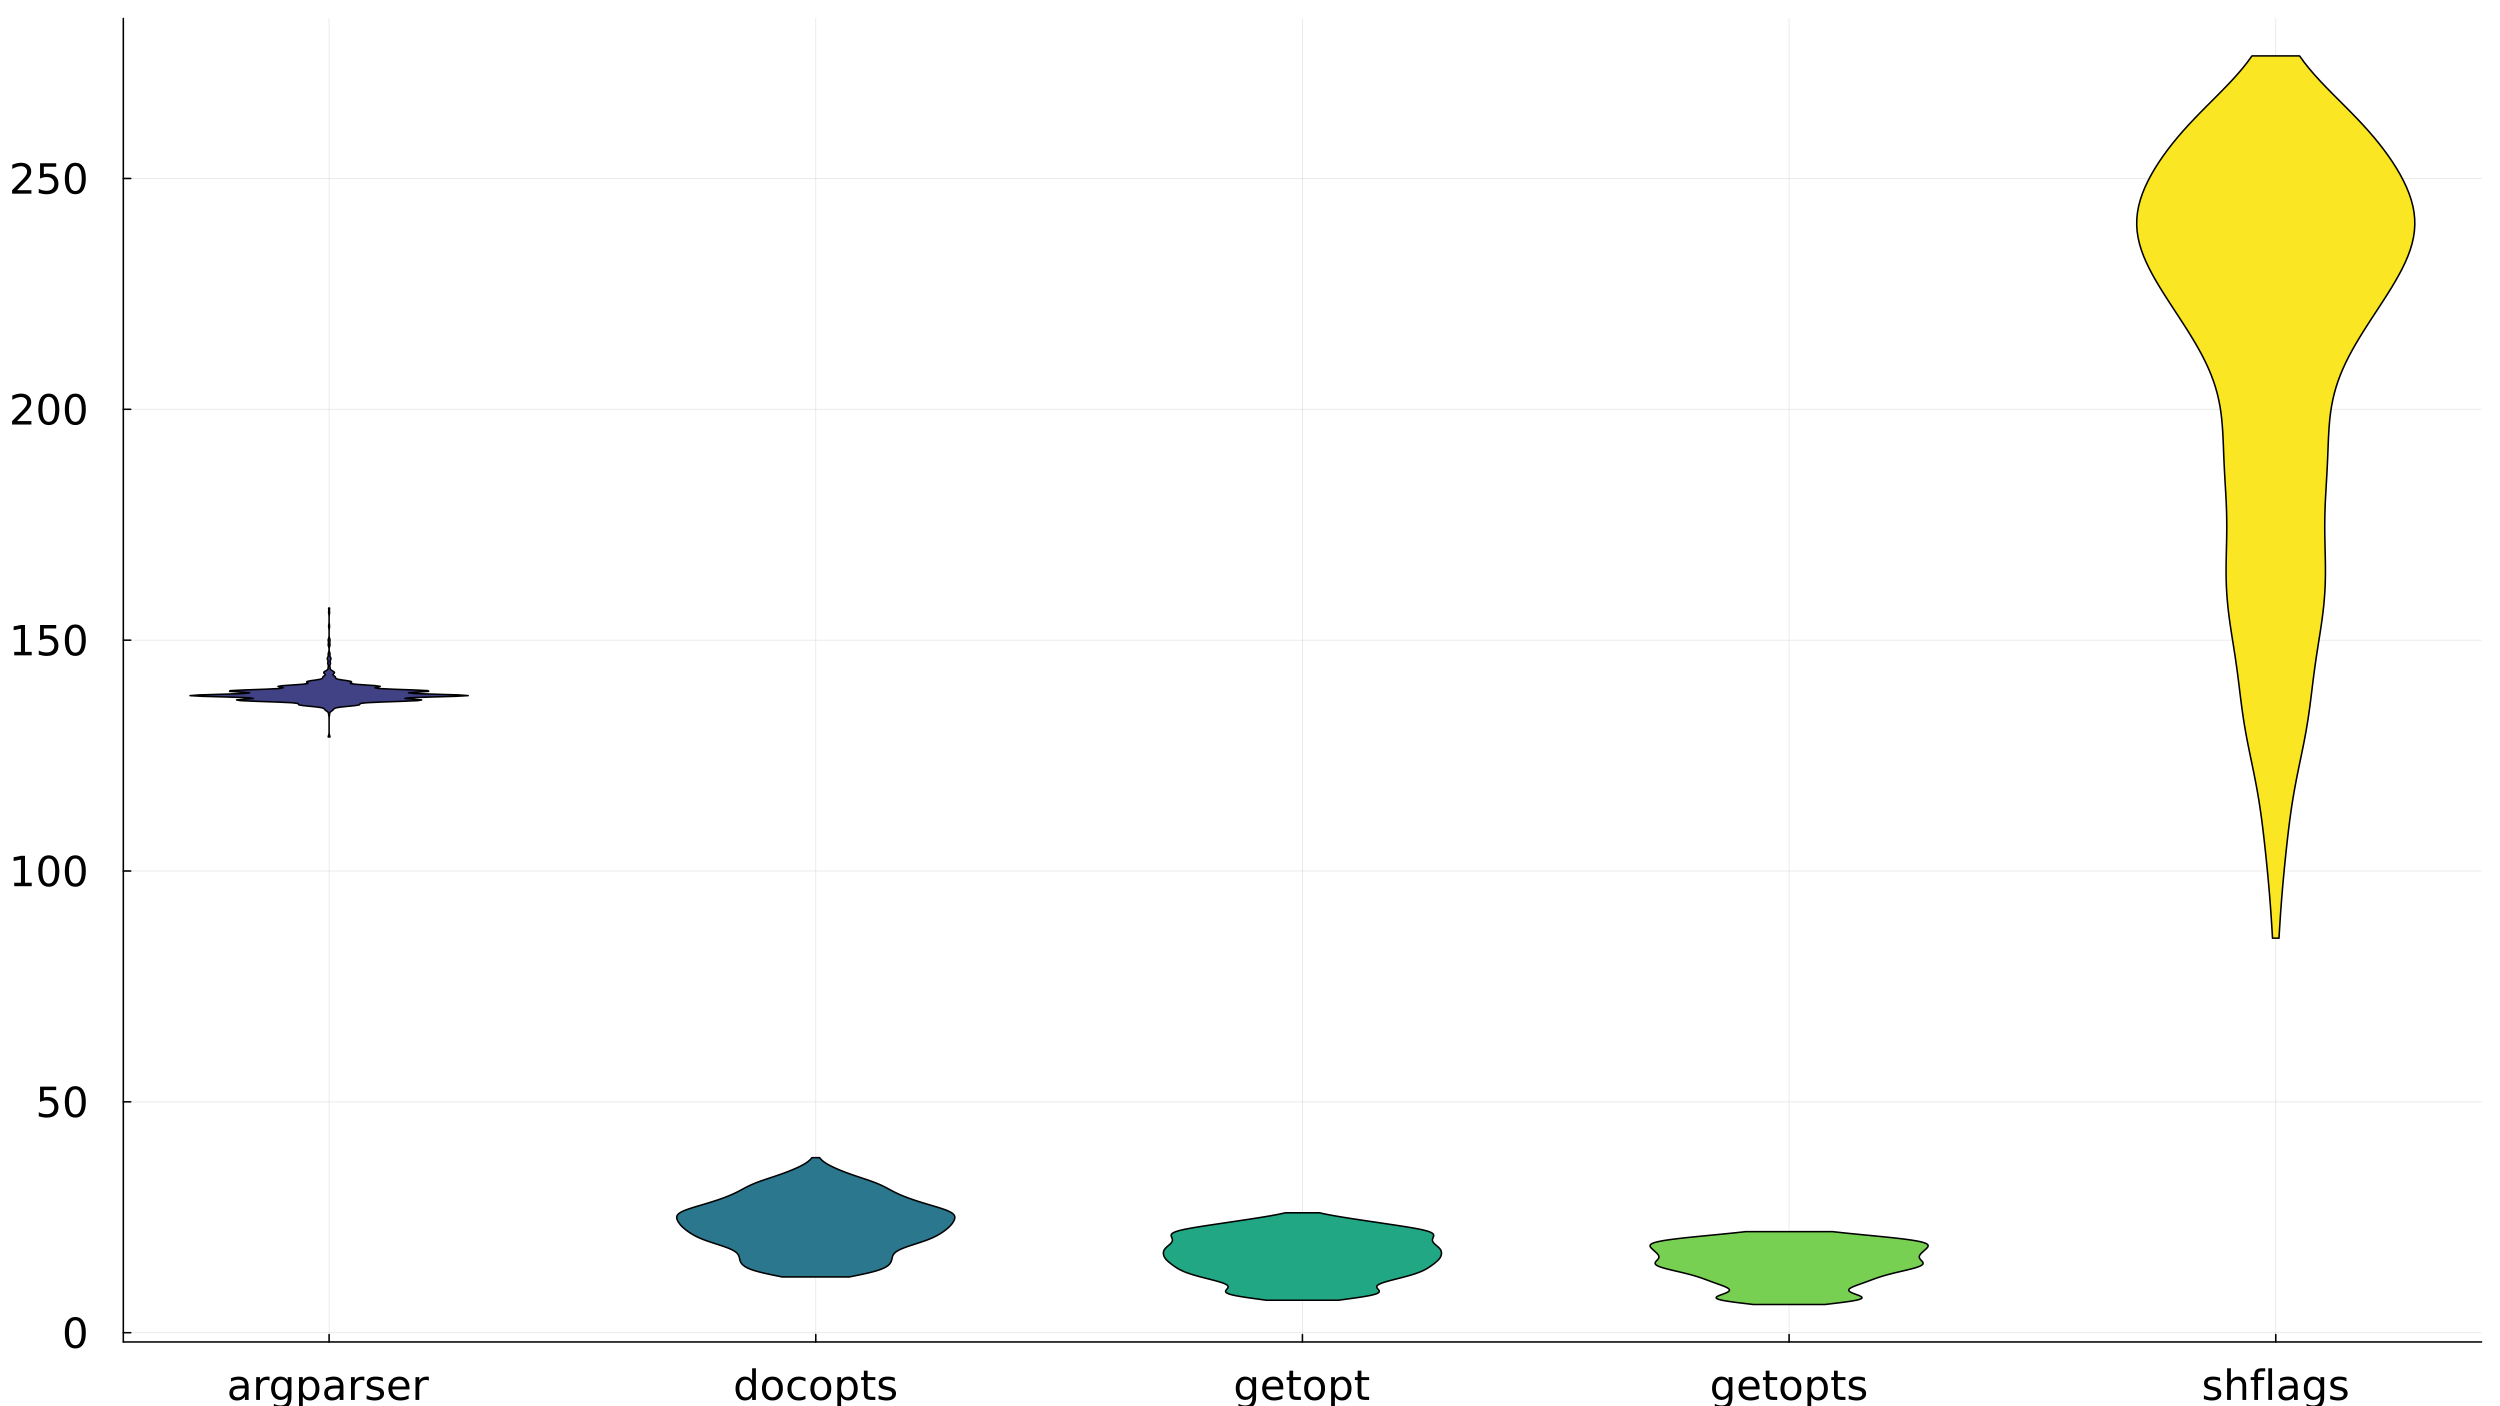 <?xml version="1.0" encoding="utf-8"?>
<svg xmlns="http://www.w3.org/2000/svg" xmlns:xlink="http://www.w3.org/1999/xlink" width="1600" height="900" viewBox="0 0 6400 3600">
<rect x="0" y="0" width="6400" height="3600" fill="#333333" stroke="none"/>
<defs>
  <clipPath id="clip410">
    <rect x="0" y="0" width="6400" height="3600"/>
  </clipPath>
</defs>
<path clip-path="url(#clip410)" d="M0 3600 L6400 3600 L6400 0 L0 0  Z" fill="#ffffff" fill-rule="evenodd" fill-opacity="1"/>
<defs>
  <clipPath id="clip411">
    <rect x="1280" y="0" width="4481" height="3600"/>
  </clipPath>
</defs>
<path clip-path="url(#clip410)" d="M315.689 3435.4 L6352.76 3435.4 L6352.76 47.244 L315.689 47.244  Z" fill="#ffffff" fill-rule="evenodd" fill-opacity="1"/>
<defs>
  <clipPath id="clip412">
    <rect x="315" y="47" width="6038" height="3389"/>
  </clipPath>
</defs>
<polyline clip-path="url(#clip412)" style="stroke:#000000; stroke-linecap:round; stroke-linejoin:round; stroke-width:2; stroke-opacity:0.1; fill:none" points="842.509,3435.4 842.509,47.244 "/>
<polyline clip-path="url(#clip412)" style="stroke:#000000; stroke-linecap:round; stroke-linejoin:round; stroke-width:2; stroke-opacity:0.1; fill:none" points="2088.37,3435.4 2088.37,47.244 "/>
<polyline clip-path="url(#clip412)" style="stroke:#000000; stroke-linecap:round; stroke-linejoin:round; stroke-width:2; stroke-opacity:0.1; fill:none" points="3334.22,3435.4 3334.22,47.244 "/>
<polyline clip-path="url(#clip412)" style="stroke:#000000; stroke-linecap:round; stroke-linejoin:round; stroke-width:2; stroke-opacity:0.1; fill:none" points="4580.08,3435.4 4580.08,47.244 "/>
<polyline clip-path="url(#clip412)" style="stroke:#000000; stroke-linecap:round; stroke-linejoin:round; stroke-width:2; stroke-opacity:0.1; fill:none" points="5825.94,3435.4 5825.94,47.244 "/>
<polyline clip-path="url(#clip412)" style="stroke:#000000; stroke-linecap:round; stroke-linejoin:round; stroke-width:2; stroke-opacity:0.1; fill:none" points="315.689,3411.7 6352.76,3411.7 "/>
<polyline clip-path="url(#clip412)" style="stroke:#000000; stroke-linecap:round; stroke-linejoin:round; stroke-width:2; stroke-opacity:0.1; fill:none" points="315.689,2820.74 6352.76,2820.74 "/>
<polyline clip-path="url(#clip412)" style="stroke:#000000; stroke-linecap:round; stroke-linejoin:round; stroke-width:2; stroke-opacity:0.1; fill:none" points="315.689,2229.78 6352.76,2229.78 "/>
<polyline clip-path="url(#clip412)" style="stroke:#000000; stroke-linecap:round; stroke-linejoin:round; stroke-width:2; stroke-opacity:0.1; fill:none" points="315.689,1638.82 6352.76,1638.82 "/>
<polyline clip-path="url(#clip412)" style="stroke:#000000; stroke-linecap:round; stroke-linejoin:round; stroke-width:2; stroke-opacity:0.1; fill:none" points="315.689,1047.85 6352.76,1047.85 "/>
<polyline clip-path="url(#clip412)" style="stroke:#000000; stroke-linecap:round; stroke-linejoin:round; stroke-width:2; stroke-opacity:0.1; fill:none" points="315.689,456.893 6352.76,456.893 "/>
<polyline clip-path="url(#clip410)" style="stroke:#000000; stroke-linecap:round; stroke-linejoin:round; stroke-width:4; stroke-opacity:1; fill:none" points="315.689,3435.4 6352.76,3435.4 "/>
<polyline clip-path="url(#clip410)" style="stroke:#000000; stroke-linecap:round; stroke-linejoin:round; stroke-width:4; stroke-opacity:1; fill:none" points="842.509,3435.4 842.509,3416.5 "/>
<polyline clip-path="url(#clip410)" style="stroke:#000000; stroke-linecap:round; stroke-linejoin:round; stroke-width:4; stroke-opacity:1; fill:none" points="2088.37,3435.4 2088.37,3416.5 "/>
<polyline clip-path="url(#clip410)" style="stroke:#000000; stroke-linecap:round; stroke-linejoin:round; stroke-width:4; stroke-opacity:1; fill:none" points="3334.22,3435.4 3334.22,3416.5 "/>
<polyline clip-path="url(#clip410)" style="stroke:#000000; stroke-linecap:round; stroke-linejoin:round; stroke-width:4; stroke-opacity:1; fill:none" points="4580.08,3435.4 4580.08,3416.5 "/>
<polyline clip-path="url(#clip410)" style="stroke:#000000; stroke-linecap:round; stroke-linejoin:round; stroke-width:4; stroke-opacity:1; fill:none" points="5825.94,3435.4 5825.94,3416.5 "/>
<path clip-path="url(#clip410)" d="M617.354 3554.48 Q605.739 3554.48 601.26 3557.13 Q596.781 3559.79 596.781 3566.19 Q596.781 3571.3 600.114 3574.32 Q603.499 3577.29 609.281 3577.29 Q617.249 3577.29 622.041 3571.66 Q626.885 3565.99 626.885 3556.61 L626.885 3554.48 L617.354 3554.48 M636.468 3550.52 L636.468 3583.8 L626.885 3583.8 L626.885 3574.94 Q623.603 3580.26 618.708 3582.81 Q613.812 3585.31 606.729 3585.31 Q597.77 3585.31 592.458 3580.31 Q587.197 3575.26 587.197 3566.82 Q587.197 3556.98 593.76 3551.98 Q600.374 3546.98 613.447 3546.98 L626.885 3546.98 L626.885 3546.04 Q626.885 3539.42 622.51 3535.83 Q618.187 3532.18 610.322 3532.18 Q605.322 3532.18 600.583 3533.38 Q595.843 3534.58 591.468 3536.98 L591.468 3528.12 Q596.729 3526.09 601.677 3525.1 Q606.624 3524.06 611.312 3524.06 Q623.968 3524.06 630.218 3530.62 Q636.468 3537.18 636.468 3550.52 Z" fill="#000000" fill-rule="nonzero" fill-opacity="1" /><path clip-path="url(#clip410)" d="M690.009 3534.42 Q688.395 3533.49 686.468 3533.07 Q684.593 3532.6 682.301 3532.6 Q674.176 3532.6 669.801 3537.91 Q665.478 3543.17 665.478 3553.07 L665.478 3583.8 L655.843 3583.8 L655.843 3525.46 L665.478 3525.46 L665.478 3534.53 Q668.499 3529.21 673.343 3526.66 Q678.187 3524.06 685.114 3524.06 Q686.103 3524.06 687.301 3524.21 Q688.499 3524.32 689.957 3524.58 L690.009 3534.42 Z" fill="#000000" fill-rule="nonzero" fill-opacity="1" /><path clip-path="url(#clip410)" d="M736.572 3553.95 Q736.572 3543.54 732.249 3537.81 Q727.978 3532.08 720.218 3532.08 Q712.509 3532.08 708.186 3537.81 Q703.916 3543.54 703.916 3553.95 Q703.916 3564.32 708.186 3570.05 Q712.509 3575.78 720.218 3575.78 Q727.978 3575.78 732.249 3570.05 Q736.572 3564.32 736.572 3553.95 M746.155 3576.56 Q746.155 3591.45 739.54 3598.69 Q732.926 3605.99 719.28 3605.99 Q714.228 3605.99 709.749 3605.2 Q705.27 3604.47 701.051 3602.91 L701.051 3593.59 Q705.27 3595.88 709.384 3596.97 Q713.499 3598.07 717.77 3598.07 Q727.197 3598.07 731.884 3593.12 Q736.572 3588.22 736.572 3578.28 L736.572 3573.54 Q733.603 3578.69 728.967 3581.25 Q724.332 3583.8 717.874 3583.8 Q707.145 3583.8 700.582 3575.62 Q694.02 3567.44 694.02 3553.95 Q694.02 3540.41 700.582 3532.24 Q707.145 3524.06 717.874 3524.06 Q724.332 3524.06 728.967 3526.61 Q733.603 3529.16 736.572 3534.32 L736.572 3525.46 L746.155 3525.46 L746.155 3576.56 Z" fill="#000000" fill-rule="nonzero" fill-opacity="1" /><path clip-path="url(#clip410)" d="M775.165 3575.05 L775.165 3605.99 L765.53 3605.99 L765.53 3525.46 L775.165 3525.46 L775.165 3534.32 Q778.186 3529.11 782.769 3526.61 Q787.405 3524.06 793.811 3524.06 Q804.436 3524.06 811.05 3532.5 Q817.717 3540.93 817.717 3554.68 Q817.717 3568.43 811.05 3576.87 Q804.436 3585.31 793.811 3585.31 Q787.405 3585.31 782.769 3582.81 Q778.186 3580.26 775.165 3575.05 M807.769 3554.68 Q807.769 3544.11 803.394 3538.12 Q799.071 3532.08 791.467 3532.08 Q783.863 3532.08 779.488 3538.12 Q775.165 3544.11 775.165 3554.68 Q775.165 3565.26 779.488 3571.3 Q783.863 3577.29 791.467 3577.29 Q799.071 3577.29 803.394 3571.3 Q807.769 3565.26 807.769 3554.68 Z" fill="#000000" fill-rule="nonzero" fill-opacity="1" /><path clip-path="url(#clip410)" d="M860.113 3554.48 Q848.498 3554.48 844.019 3557.13 Q839.54 3559.79 839.54 3566.19 Q839.54 3571.3 842.873 3574.32 Q846.259 3577.29 852.04 3577.29 Q860.008 3577.29 864.8 3571.66 Q869.644 3565.99 869.644 3556.61 L869.644 3554.48 L860.113 3554.48 M879.227 3550.52 L879.227 3583.8 L869.644 3583.8 L869.644 3574.94 Q866.363 3580.26 861.467 3582.81 Q856.571 3585.31 849.488 3585.31 Q840.529 3585.31 835.217 3580.31 Q829.957 3575.26 829.957 3566.82 Q829.957 3556.98 836.519 3551.98 Q843.134 3546.98 856.206 3546.98 L869.644 3546.98 L869.644 3546.04 Q869.644 3539.42 865.269 3535.83 Q860.946 3532.18 853.081 3532.18 Q848.081 3532.18 843.342 3533.38 Q838.602 3534.58 834.227 3536.98 L834.227 3528.12 Q839.488 3526.09 844.436 3525.1 Q849.384 3524.06 854.071 3524.06 Q866.727 3524.06 872.977 3530.62 Q879.227 3537.18 879.227 3550.52 Z" fill="#000000" fill-rule="nonzero" fill-opacity="1" /><path clip-path="url(#clip410)" d="M932.768 3534.42 Q931.154 3533.49 929.227 3533.07 Q927.352 3532.6 925.06 3532.6 Q916.935 3532.6 912.56 3537.91 Q908.237 3543.17 908.237 3553.07 L908.237 3583.8 L898.602 3583.8 L898.602 3525.46 L908.237 3525.46 L908.237 3534.53 Q911.258 3529.21 916.102 3526.66 Q920.946 3524.06 927.873 3524.06 Q928.862 3524.06 930.06 3524.21 Q931.258 3524.32 932.716 3524.58 L932.768 3534.42 Z" fill="#000000" fill-rule="nonzero" fill-opacity="1" /><path clip-path="url(#clip410)" d="M980.008 3527.18 L980.008 3536.25 Q975.945 3534.16 971.57 3533.12 Q967.195 3532.08 962.508 3532.08 Q955.373 3532.08 951.779 3534.27 Q948.237 3536.45 948.237 3540.83 Q948.237 3544.16 950.789 3546.09 Q953.341 3547.96 961.05 3549.68 L964.331 3550.41 Q974.539 3552.6 978.81 3556.61 Q983.133 3560.57 983.133 3567.7 Q983.133 3575.83 976.674 3580.57 Q970.268 3585.31 959.018 3585.31 Q954.331 3585.31 949.227 3584.37 Q944.175 3583.49 938.55 3581.66 L938.55 3571.77 Q943.862 3574.53 949.018 3575.93 Q954.175 3577.29 959.227 3577.29 Q965.997 3577.29 969.643 3575 Q973.289 3572.65 973.289 3568.43 Q973.289 3564.53 970.633 3562.44 Q968.029 3560.36 959.123 3558.43 L955.789 3557.65 Q946.883 3555.78 942.925 3551.92 Q938.966 3548.02 938.966 3541.25 Q938.966 3533.02 944.8 3528.54 Q950.633 3524.06 961.362 3524.06 Q966.675 3524.06 971.362 3524.84 Q976.049 3525.62 980.008 3527.18 Z" fill="#000000" fill-rule="nonzero" fill-opacity="1" /><path clip-path="url(#clip410)" d="M1048.29 3552.24 L1048.29 3556.92 L1004.23 3556.92 Q1004.85 3566.82 1010.16 3572.03 Q1015.53 3577.18 1025.06 3577.18 Q1030.58 3577.18 1035.74 3575.83 Q1040.94 3574.48 1046.05 3571.77 L1046.05 3580.83 Q1040.89 3583.02 1035.48 3584.16 Q1030.06 3585.31 1024.49 3585.31 Q1010.53 3585.31 1002.35 3577.18 Q994.226 3569.06 994.226 3555.2 Q994.226 3540.88 1001.93 3532.5 Q1009.7 3524.06 1022.82 3524.06 Q1034.59 3524.06 1041.41 3531.66 Q1048.29 3539.21 1048.29 3552.24 M1038.71 3549.42 Q1038.6 3541.56 1034.28 3536.87 Q1030.01 3532.18 1022.92 3532.18 Q1014.9 3532.18 1010.06 3536.71 Q1005.27 3541.25 1004.54 3549.48 L1038.71 3549.42 Z" fill="#000000" fill-rule="nonzero" fill-opacity="1" /><path clip-path="url(#clip410)" d="M1097.82 3534.42 Q1096.21 3533.49 1094.28 3533.07 Q1092.4 3532.6 1090.11 3532.6 Q1081.99 3532.6 1077.61 3537.91 Q1073.29 3543.17 1073.29 3553.07 L1073.29 3583.8 L1063.65 3583.8 L1063.65 3525.46 L1073.29 3525.46 L1073.29 3534.53 Q1076.31 3529.21 1081.15 3526.66 Q1086 3524.06 1092.92 3524.06 Q1093.91 3524.06 1095.11 3524.21 Q1096.31 3524.32 1097.77 3524.58 L1097.82 3534.42 Z" fill="#000000" fill-rule="nonzero" fill-opacity="1" /><path clip-path="url(#clip410)" d="M1925.48 3534.32 L1925.48 3502.76 L1935.06 3502.76 L1935.06 3583.8 L1925.48 3583.8 L1925.48 3575.05 Q1922.45 3580.26 1917.82 3582.81 Q1913.24 3585.31 1906.78 3585.31 Q1896.21 3585.31 1889.54 3576.87 Q1882.92 3568.43 1882.92 3554.68 Q1882.92 3540.93 1889.54 3532.5 Q1896.21 3524.06 1906.78 3524.06 Q1913.24 3524.06 1917.82 3526.61 Q1922.45 3529.11 1925.48 3534.32 M1892.82 3554.68 Q1892.82 3565.26 1897.14 3571.3 Q1901.52 3577.29 1909.12 3577.29 Q1916.73 3577.29 1921.1 3571.3 Q1925.48 3565.26 1925.48 3554.68 Q1925.48 3544.11 1921.1 3538.12 Q1916.73 3532.08 1909.12 3532.08 Q1901.52 3532.08 1897.14 3538.12 Q1892.82 3544.11 1892.82 3554.68 Z" fill="#000000" fill-rule="nonzero" fill-opacity="1" /><path clip-path="url(#clip410)" d="M1977.4 3532.18 Q1969.69 3532.18 1965.22 3538.23 Q1960.74 3544.21 1960.74 3554.68 Q1960.74 3565.15 1965.16 3571.19 Q1969.64 3577.18 1977.4 3577.18 Q1985.06 3577.18 1989.54 3571.14 Q1994.02 3565.1 1994.02 3554.68 Q1994.02 3544.32 1989.54 3538.28 Q1985.06 3532.18 1977.4 3532.18 M1977.4 3524.06 Q1989.9 3524.06 1997.04 3532.18 Q2004.17 3540.31 2004.17 3554.68 Q2004.17 3569.01 1997.04 3577.18 Q1989.9 3585.31 1977.4 3585.31 Q1964.85 3585.31 1957.72 3577.18 Q1950.63 3569.01 1950.63 3554.68 Q1950.63 3540.31 1957.72 3532.18 Q1964.85 3524.06 1977.4 3524.06 Z" fill="#000000" fill-rule="nonzero" fill-opacity="1" /><path clip-path="url(#clip410)" d="M2062.04 3527.7 L2062.04 3536.66 Q2057.98 3534.42 2053.86 3533.33 Q2049.8 3532.18 2045.63 3532.18 Q2036.31 3532.18 2031.15 3538.12 Q2026 3544.01 2026 3554.68 Q2026 3565.36 2031.15 3571.3 Q2036.31 3577.18 2045.63 3577.18 Q2049.8 3577.18 2053.86 3576.09 Q2057.98 3574.94 2062.04 3572.7 L2062.04 3581.56 Q2058.03 3583.43 2053.7 3584.37 Q2049.43 3585.31 2044.59 3585.31 Q2031.41 3585.31 2023.65 3577.03 Q2015.89 3568.75 2015.89 3554.68 Q2015.89 3540.41 2023.7 3532.24 Q2031.57 3524.06 2045.21 3524.06 Q2049.64 3524.06 2053.86 3525 Q2058.08 3525.88 2062.04 3527.7 Z" fill="#000000" fill-rule="nonzero" fill-opacity="1" /><path clip-path="url(#clip410)" d="M2101.31 3532.18 Q2093.6 3532.18 2089.12 3538.23 Q2084.64 3544.21 2084.64 3554.68 Q2084.64 3565.15 2089.07 3571.19 Q2093.55 3577.18 2101.31 3577.18 Q2108.96 3577.18 2113.44 3571.14 Q2117.92 3565.1 2117.92 3554.68 Q2117.92 3544.32 2113.44 3538.28 Q2108.96 3532.18 2101.31 3532.18 M2101.31 3524.06 Q2113.81 3524.06 2120.94 3532.18 Q2128.08 3540.31 2128.08 3554.68 Q2128.08 3569.01 2120.94 3577.18 Q2113.81 3585.31 2101.31 3585.31 Q2088.76 3585.31 2081.62 3577.18 Q2074.54 3569.01 2074.54 3554.68 Q2074.54 3540.31 2081.62 3532.18 Q2088.76 3524.06 2101.31 3524.06 Z" fill="#000000" fill-rule="nonzero" fill-opacity="1" /><path clip-path="url(#clip410)" d="M2153.23 3575.05 L2153.23 3605.99 L2143.6 3605.99 L2143.6 3525.46 L2153.23 3525.46 L2153.23 3534.32 Q2156.26 3529.11 2160.84 3526.61 Q2165.47 3524.06 2171.88 3524.06 Q2182.51 3524.06 2189.12 3532.5 Q2195.79 3540.93 2195.79 3554.68 Q2195.79 3568.43 2189.12 3576.87 Q2182.51 3585.31 2171.88 3585.31 Q2165.47 3585.31 2160.84 3582.81 Q2156.26 3580.26 2153.23 3575.05 M2185.84 3554.68 Q2185.84 3544.11 2181.46 3538.12 Q2177.14 3532.08 2169.54 3532.08 Q2161.93 3532.08 2157.56 3538.12 Q2153.23 3544.11 2153.23 3554.68 Q2153.23 3565.26 2157.56 3571.3 Q2161.93 3577.29 2169.54 3577.29 Q2177.14 3577.29 2181.46 3571.3 Q2185.84 3565.26 2185.84 3554.68 Z" fill="#000000" fill-rule="nonzero" fill-opacity="1" /><path clip-path="url(#clip410)" d="M2221.15 3508.9 L2221.15 3525.46 L2240.89 3525.46 L2240.89 3532.91 L2221.15 3532.91 L2221.15 3564.58 Q2221.15 3571.71 2223.08 3573.75 Q2225.06 3575.78 2231.05 3575.78 L2240.89 3575.78 L2240.89 3583.8 L2231.05 3583.8 Q2219.95 3583.8 2215.73 3579.68 Q2211.52 3575.52 2211.52 3564.58 L2211.52 3532.91 L2204.48 3532.91 L2204.48 3525.46 L2211.52 3525.46 L2211.52 3508.9 L2221.15 3508.9 Z" fill="#000000" fill-rule="nonzero" fill-opacity="1" /><path clip-path="url(#clip410)" d="M2290.68 3527.18 L2290.68 3536.25 Q2286.62 3534.16 2282.24 3533.12 Q2277.87 3532.08 2273.18 3532.08 Q2266.05 3532.08 2262.45 3534.27 Q2258.91 3536.45 2258.91 3540.83 Q2258.91 3544.16 2261.46 3546.09 Q2264.02 3547.96 2271.72 3549.68 L2275.01 3550.41 Q2285.21 3552.6 2289.48 3556.61 Q2293.81 3560.57 2293.81 3567.7 Q2293.81 3575.83 2287.35 3580.57 Q2280.94 3585.31 2269.69 3585.31 Q2265.01 3585.31 2259.9 3584.37 Q2254.85 3583.49 2249.22 3581.66 L2249.22 3571.77 Q2254.54 3574.53 2259.69 3575.93 Q2264.85 3577.29 2269.9 3577.29 Q2276.67 3577.29 2280.32 3575 Q2283.96 3572.65 2283.96 3568.43 Q2283.96 3564.53 2281.31 3562.44 Q2278.7 3560.36 2269.8 3558.43 L2266.46 3557.65 Q2257.56 3555.78 2253.6 3551.92 Q2249.64 3548.02 2249.64 3541.25 Q2249.64 3533.02 2255.47 3528.54 Q2261.31 3524.06 2272.04 3524.06 Q2277.35 3524.06 2282.04 3524.84 Q2286.72 3525.62 2290.68 3527.18 Z" fill="#000000" fill-rule="nonzero" fill-opacity="1" /><path clip-path="url(#clip410)" d="M3206.02 3553.95 Q3206.02 3543.54 3201.7 3537.81 Q3197.43 3532.08 3189.67 3532.08 Q3181.96 3532.08 3177.63 3537.81 Q3173.36 3543.54 3173.36 3553.95 Q3173.36 3564.32 3177.63 3570.05 Q3181.96 3575.78 3189.67 3575.78 Q3197.43 3575.78 3201.7 3570.05 Q3206.02 3564.32 3206.02 3553.95 M3215.6 3576.56 Q3215.6 3591.45 3208.99 3598.69 Q3202.37 3605.99 3188.73 3605.99 Q3183.68 3605.99 3179.2 3605.2 Q3174.72 3604.47 3170.5 3602.91 L3170.5 3593.59 Q3174.72 3595.88 3178.83 3596.97 Q3182.95 3598.07 3187.22 3598.07 Q3196.65 3598.07 3201.33 3593.12 Q3206.02 3588.22 3206.02 3578.28 L3206.02 3573.54 Q3203.05 3578.69 3198.42 3581.25 Q3193.78 3583.8 3187.32 3583.8 Q3176.59 3583.8 3170.03 3575.62 Q3163.47 3567.44 3163.47 3553.95 Q3163.47 3540.41 3170.03 3532.24 Q3176.59 3524.06 3187.32 3524.06 Q3193.78 3524.06 3198.42 3526.61 Q3203.05 3529.16 3206.02 3534.32 L3206.02 3525.46 L3215.6 3525.46 L3215.6 3576.56 Z" fill="#000000" fill-rule="nonzero" fill-opacity="1" /><path clip-path="url(#clip410)" d="M3285.24 3552.24 L3285.24 3556.92 L3241.18 3556.92 Q3241.8 3566.82 3247.11 3572.03 Q3252.48 3577.18 3262.01 3577.18 Q3267.53 3577.18 3272.69 3575.83 Q3277.89 3574.48 3283 3571.77 L3283 3580.83 Q3277.84 3583.02 3272.43 3584.16 Q3267.01 3585.31 3261.44 3585.31 Q3247.48 3585.31 3239.3 3577.18 Q3231.18 3569.06 3231.18 3555.2 Q3231.18 3540.88 3238.88 3532.5 Q3246.64 3524.06 3259.77 3524.06 Q3271.54 3524.06 3278.36 3531.66 Q3285.24 3539.21 3285.24 3552.24 M3275.66 3549.42 Q3275.55 3541.56 3271.23 3536.87 Q3266.96 3532.18 3259.87 3532.18 Q3251.85 3532.18 3247.01 3536.71 Q3242.22 3541.25 3241.49 3549.48 L3275.66 3549.42 Z" fill="#000000" fill-rule="nonzero" fill-opacity="1" /><path clip-path="url(#clip410)" d="M3310.45 3508.9 L3310.45 3525.46 L3330.19 3525.46 L3330.19 3532.91 L3310.45 3532.91 L3310.45 3564.58 Q3310.45 3571.71 3312.37 3573.75 Q3314.35 3575.78 3320.34 3575.78 L3330.19 3575.78 L3330.19 3583.8 L3320.34 3583.8 Q3309.25 3583.8 3305.03 3579.68 Q3300.81 3575.52 3300.81 3564.58 L3300.81 3532.91 L3293.78 3532.91 L3293.78 3525.46 L3300.81 3525.46 L3300.81 3508.9 L3310.45 3508.9 Z" fill="#000000" fill-rule="nonzero" fill-opacity="1" /><path clip-path="url(#clip410)" d="M3365.39 3532.18 Q3357.69 3532.18 3353.21 3538.23 Q3348.73 3544.21 3348.73 3554.68 Q3348.73 3565.15 3353.15 3571.19 Q3357.63 3577.18 3365.39 3577.18 Q3373.05 3577.18 3377.53 3571.14 Q3382.01 3565.1 3382.01 3554.68 Q3382.01 3544.32 3377.53 3538.28 Q3373.05 3532.18 3365.39 3532.18 M3365.39 3524.06 Q3377.89 3524.06 3385.03 3532.18 Q3392.16 3540.31 3392.16 3554.68 Q3392.16 3569.01 3385.03 3577.18 Q3377.89 3585.31 3365.39 3585.31 Q3352.84 3585.31 3345.71 3577.18 Q3338.62 3569.01 3338.62 3554.68 Q3338.62 3540.31 3345.71 3532.18 Q3352.84 3524.06 3365.39 3524.06 Z" fill="#000000" fill-rule="nonzero" fill-opacity="1" /><path clip-path="url(#clip410)" d="M3417.32 3575.05 L3417.32 3605.99 L3407.69 3605.99 L3407.69 3525.46 L3417.32 3525.46 L3417.32 3534.32 Q3420.34 3529.11 3424.93 3526.61 Q3429.56 3524.06 3435.97 3524.06 Q3446.59 3524.06 3453.21 3532.5 Q3459.87 3540.93 3459.87 3554.68 Q3459.87 3568.43 3453.21 3576.87 Q3446.59 3585.31 3435.97 3585.31 Q3429.56 3585.31 3424.93 3582.81 Q3420.34 3580.26 3417.32 3575.05 M3449.92 3554.68 Q3449.92 3544.11 3445.55 3538.12 Q3441.23 3532.08 3433.62 3532.08 Q3426.02 3532.08 3421.64 3538.12 Q3417.32 3544.11 3417.32 3554.68 Q3417.32 3565.26 3421.64 3571.3 Q3426.02 3577.29 3433.62 3577.29 Q3441.23 3577.29 3445.55 3571.3 Q3449.92 3565.26 3449.92 3554.68 Z" fill="#000000" fill-rule="nonzero" fill-opacity="1" /><path clip-path="url(#clip410)" d="M3485.24 3508.9 L3485.24 3525.46 L3504.98 3525.46 L3504.98 3532.91 L3485.24 3532.91 L3485.24 3564.58 Q3485.24 3571.71 3487.16 3573.75 Q3489.14 3575.78 3495.13 3575.78 L3504.98 3575.78 L3504.98 3583.8 L3495.13 3583.8 Q3484.04 3583.8 3479.82 3579.68 Q3475.6 3575.52 3475.6 3564.58 L3475.6 3532.91 L3468.57 3532.91 L3468.57 3525.46 L3475.6 3525.46 L3475.6 3508.9 L3485.24 3508.9 Z" fill="#000000" fill-rule="nonzero" fill-opacity="1" /><path clip-path="url(#clip410)" d="M4425.42 3553.95 Q4425.42 3543.54 4421.1 3537.81 Q4416.83 3532.08 4409.06 3532.08 Q4401.36 3532.08 4397.03 3537.81 Q4392.76 3543.54 4392.76 3553.95 Q4392.76 3564.32 4397.03 3570.05 Q4401.36 3575.78 4409.06 3575.78 Q4416.83 3575.78 4421.1 3570.05 Q4425.42 3564.32 4425.42 3553.95 M4435 3576.56 Q4435 3591.45 4428.39 3598.69 Q4421.77 3605.99 4408.13 3605.99 Q4403.08 3605.99 4398.6 3605.2 Q4394.12 3604.47 4389.9 3602.91 L4389.9 3593.59 Q4394.12 3595.88 4398.23 3596.97 Q4402.35 3598.07 4406.62 3598.07 Q4416.04 3598.07 4420.73 3593.12 Q4425.42 3588.22 4425.42 3578.28 L4425.42 3573.54 Q4422.45 3578.69 4417.81 3581.25 Q4413.18 3583.8 4406.72 3583.8 Q4395.99 3583.8 4389.43 3575.62 Q4382.87 3567.44 4382.87 3553.95 Q4382.87 3540.41 4389.43 3532.24 Q4395.99 3524.06 4406.72 3524.06 Q4413.18 3524.06 4417.81 3526.61 Q4422.45 3529.16 4425.42 3534.32 L4425.42 3525.46 L4435 3525.46 L4435 3576.56 Z" fill="#000000" fill-rule="nonzero" fill-opacity="1" /><path clip-path="url(#clip410)" d="M4504.64 3552.24 L4504.64 3556.92 L4460.57 3556.92 Q4461.2 3566.82 4466.51 3572.03 Q4471.88 3577.18 4481.41 3577.18 Q4486.93 3577.18 4492.09 3575.83 Q4497.29 3574.48 4502.4 3571.77 L4502.4 3580.83 Q4497.24 3583.02 4491.82 3584.16 Q4486.41 3585.31 4480.84 3585.31 Q4466.88 3585.31 4458.7 3577.18 Q4450.57 3569.06 4450.57 3555.2 Q4450.57 3540.88 4458.28 3532.5 Q4466.04 3524.06 4479.17 3524.06 Q4490.94 3524.06 4497.76 3531.66 Q4504.64 3539.21 4504.64 3552.24 M4495.05 3549.42 Q4494.95 3541.56 4490.63 3536.87 Q4486.36 3532.18 4479.27 3532.18 Q4471.25 3532.18 4466.41 3536.71 Q4461.62 3541.25 4460.89 3549.48 L4495.05 3549.42 Z" fill="#000000" fill-rule="nonzero" fill-opacity="1" /><path clip-path="url(#clip410)" d="M4529.85 3508.9 L4529.85 3525.46 L4549.58 3525.46 L4549.58 3532.91 L4529.85 3532.91 L4529.85 3564.58 Q4529.85 3571.71 4531.77 3573.75 Q4533.75 3575.78 4539.74 3575.78 L4549.58 3575.78 L4549.58 3583.8 L4539.74 3583.8 Q4528.65 3583.8 4524.43 3579.68 Q4520.21 3575.52 4520.21 3564.58 L4520.21 3532.91 L4513.18 3532.91 L4513.18 3525.46 L4520.21 3525.46 L4520.21 3508.9 L4529.85 3508.9 Z" fill="#000000" fill-rule="nonzero" fill-opacity="1" /><path clip-path="url(#clip410)" d="M4584.79 3532.18 Q4577.08 3532.18 4572.61 3538.23 Q4568.13 3544.21 4568.13 3554.68 Q4568.13 3565.15 4572.55 3571.19 Q4577.03 3577.18 4584.79 3577.18 Q4592.45 3577.18 4596.93 3571.14 Q4601.41 3565.1 4601.41 3554.68 Q4601.41 3544.32 4596.93 3538.28 Q4592.45 3532.18 4584.79 3532.18 M4584.79 3524.06 Q4597.29 3524.06 4604.43 3532.18 Q4611.56 3540.31 4611.56 3554.68 Q4611.56 3569.01 4604.43 3577.18 Q4597.29 3585.31 4584.79 3585.31 Q4572.24 3585.31 4565.11 3577.18 Q4558.02 3569.01 4558.02 3554.68 Q4558.02 3540.31 4565.11 3532.18 Q4572.24 3524.06 4584.79 3524.06 Z" fill="#000000" fill-rule="nonzero" fill-opacity="1" /><path clip-path="url(#clip410)" d="M4636.72 3575.05 L4636.72 3605.99 L4627.08 3605.99 L4627.08 3525.46 L4636.72 3525.46 L4636.72 3534.32 Q4639.74 3529.11 4644.32 3526.61 Q4648.96 3524.06 4655.37 3524.06 Q4665.99 3524.06 4672.6 3532.5 Q4679.27 3540.93 4679.27 3554.68 Q4679.27 3568.43 4672.6 3576.87 Q4665.99 3585.31 4655.37 3585.31 Q4648.96 3585.31 4644.32 3582.81 Q4639.74 3580.26 4636.72 3575.05 M4669.32 3554.68 Q4669.32 3544.11 4664.95 3538.12 Q4660.63 3532.08 4653.02 3532.08 Q4645.42 3532.08 4641.04 3538.12 Q4636.72 3544.11 4636.72 3554.68 Q4636.72 3565.26 4641.04 3571.3 Q4645.42 3577.29 4653.02 3577.29 Q4660.63 3577.29 4664.95 3571.3 Q4669.32 3565.26 4669.32 3554.68 Z" fill="#000000" fill-rule="nonzero" fill-opacity="1" /><path clip-path="url(#clip410)" d="M4704.64 3508.9 L4704.64 3525.46 L4724.38 3525.46 L4724.38 3532.91 L4704.64 3532.91 L4704.64 3564.58 Q4704.64 3571.71 4706.56 3573.75 Q4708.54 3575.78 4714.53 3575.78 L4724.38 3575.78 L4724.38 3583.8 L4714.53 3583.8 Q4703.44 3583.8 4699.22 3579.68 Q4695 3575.52 4695 3564.58 L4695 3532.91 L4687.97 3532.91 L4687.97 3525.46 L4695 3525.46 L4695 3508.9 L4704.64 3508.9 Z" fill="#000000" fill-rule="nonzero" fill-opacity="1" /><path clip-path="url(#clip410)" d="M4774.17 3527.18 L4774.17 3536.25 Q4770.1 3534.16 4765.73 3533.12 Q4761.35 3532.08 4756.67 3532.08 Q4749.53 3532.08 4745.94 3534.27 Q4742.4 3536.45 4742.4 3540.83 Q4742.4 3544.16 4744.95 3546.09 Q4747.5 3547.96 4755.21 3549.68 L4758.49 3550.41 Q4768.7 3552.6 4772.97 3556.61 Q4777.29 3560.57 4777.29 3567.7 Q4777.29 3575.83 4770.83 3580.57 Q4764.43 3585.31 4753.18 3585.31 Q4748.49 3585.31 4743.39 3584.37 Q4738.33 3583.49 4732.71 3581.66 L4732.71 3571.77 Q4738.02 3574.53 4743.18 3575.93 Q4748.33 3577.29 4753.39 3577.29 Q4760.16 3577.29 4763.8 3575 Q4767.45 3572.65 4767.45 3568.43 Q4767.45 3564.53 4764.79 3562.44 Q4762.19 3560.36 4753.28 3558.43 L4749.95 3557.65 Q4741.04 3555.78 4737.08 3551.92 Q4733.13 3548.02 4733.13 3541.25 Q4733.13 3533.02 4738.96 3528.54 Q4744.79 3524.06 4755.52 3524.06 Q4760.83 3524.06 4765.52 3524.84 Q4770.21 3525.62 4774.17 3527.18 Z" fill="#000000" fill-rule="nonzero" fill-opacity="1" /><path clip-path="url(#clip410)" d="M5683.39 3527.18 L5683.39 3536.25 Q5679.32 3534.16 5674.95 3533.12 Q5670.57 3532.08 5665.89 3532.08 Q5658.75 3532.08 5655.16 3534.27 Q5651.61 3536.45 5651.61 3540.83 Q5651.61 3544.16 5654.17 3546.09 Q5656.72 3547.96 5664.43 3549.68 L5667.71 3550.41 Q5677.92 3552.6 5682.19 3556.61 Q5686.51 3560.57 5686.51 3567.7 Q5686.51 3575.83 5680.05 3580.57 Q5673.65 3585.31 5662.4 3585.31 Q5657.71 3585.31 5652.6 3584.37 Q5647.55 3583.49 5641.93 3581.66 L5641.93 3571.77 Q5647.24 3574.53 5652.4 3575.93 Q5657.55 3577.29 5662.6 3577.29 Q5669.37 3577.29 5673.02 3575 Q5676.67 3572.65 5676.67 3568.43 Q5676.67 3564.53 5674.01 3562.44 Q5671.41 3560.36 5662.5 3558.43 L5659.17 3557.65 Q5650.26 3555.78 5646.3 3551.92 Q5642.34 3548.02 5642.34 3541.25 Q5642.34 3533.02 5648.18 3528.54 Q5654.01 3524.06 5664.74 3524.06 Q5670.05 3524.06 5674.74 3524.84 Q5679.43 3525.62 5683.39 3527.18 Z" fill="#000000" fill-rule="nonzero" fill-opacity="1" /><path clip-path="url(#clip410)" d="M5750.26 3548.59 L5750.26 3583.8 L5740.68 3583.8 L5740.68 3548.9 Q5740.68 3540.62 5737.45 3536.51 Q5734.22 3532.39 5727.76 3532.39 Q5720 3532.39 5715.52 3537.34 Q5711.04 3542.29 5711.04 3550.83 L5711.04 3583.8 L5701.41 3583.8 L5701.41 3502.76 L5711.04 3502.76 L5711.04 3534.53 Q5714.48 3529.27 5719.11 3526.66 Q5723.8 3524.06 5729.9 3524.06 Q5739.95 3524.06 5745.1 3530.31 Q5750.26 3536.51 5750.26 3548.59 Z" fill="#000000" fill-rule="nonzero" fill-opacity="1" /><path clip-path="url(#clip410)" d="M5798.91 3502.76 L5798.91 3510.73 L5789.74 3510.73 Q5784.58 3510.73 5782.55 3512.81 Q5780.57 3514.89 5780.57 3520.31 L5780.57 3525.46 L5796.35 3525.46 L5796.35 3532.91 L5780.57 3532.91 L5780.57 3583.8 L5770.94 3583.8 L5770.94 3532.91 L5761.77 3532.91 L5761.77 3525.46 L5770.94 3525.46 L5770.94 3521.4 Q5770.94 3511.66 5775.47 3507.24 Q5780 3502.76 5789.84 3502.76 L5798.91 3502.76 Z" fill="#000000" fill-rule="nonzero" fill-opacity="1" /><path clip-path="url(#clip410)" d="M5806.93 3502.76 L5816.51 3502.76 L5816.51 3583.8 L5806.93 3583.8 L5806.93 3502.76 Z" fill="#000000" fill-rule="nonzero" fill-opacity="1" /><path clip-path="url(#clip410)" d="M5863.07 3554.48 Q5851.46 3554.48 5846.98 3557.13 Q5842.5 3559.79 5842.5 3566.19 Q5842.5 3571.3 5845.83 3574.32 Q5849.22 3577.29 5855 3577.29 Q5862.97 3577.29 5867.76 3571.66 Q5872.6 3565.99 5872.6 3556.61 L5872.6 3554.48 L5863.07 3554.48 M5882.19 3550.52 L5882.19 3583.8 L5872.6 3583.8 L5872.6 3574.94 Q5869.32 3580.26 5864.43 3582.81 Q5859.53 3585.31 5852.45 3585.31 Q5843.49 3585.31 5838.18 3580.31 Q5832.92 3575.26 5832.92 3566.82 Q5832.92 3556.98 5839.48 3551.98 Q5846.09 3546.98 5859.17 3546.98 L5872.6 3546.98 L5872.6 3546.04 Q5872.6 3539.42 5868.23 3535.83 Q5863.9 3532.18 5856.04 3532.18 Q5851.04 3532.18 5846.3 3533.38 Q5841.56 3534.58 5837.19 3536.98 L5837.19 3528.12 Q5842.45 3526.09 5847.39 3525.1 Q5852.34 3524.06 5857.03 3524.06 Q5869.69 3524.06 5875.94 3530.62 Q5882.19 3537.18 5882.19 3550.52 Z" fill="#000000" fill-rule="nonzero" fill-opacity="1" /><path clip-path="url(#clip410)" d="M5940.31 3553.95 Q5940.31 3543.54 5935.99 3537.81 Q5931.72 3532.08 5923.96 3532.08 Q5916.25 3532.08 5911.93 3537.81 Q5907.65 3543.54 5907.65 3553.95 Q5907.65 3564.32 5911.93 3570.05 Q5916.25 3575.78 5923.96 3575.78 Q5931.72 3575.78 5935.99 3570.05 Q5940.31 3564.32 5940.31 3553.95 M5949.89 3576.56 Q5949.89 3591.45 5943.28 3598.69 Q5936.66 3605.99 5923.02 3605.99 Q5917.97 3605.99 5913.49 3605.2 Q5909.01 3604.47 5904.79 3602.91 L5904.79 3593.59 Q5909.01 3595.88 5913.12 3596.97 Q5917.24 3598.07 5921.51 3598.07 Q5930.94 3598.07 5935.62 3593.12 Q5940.31 3588.22 5940.31 3578.28 L5940.31 3573.54 Q5937.34 3578.69 5932.71 3581.25 Q5928.07 3583.8 5921.61 3583.8 Q5910.88 3583.8 5904.32 3575.62 Q5897.76 3567.44 5897.76 3553.95 Q5897.76 3540.41 5904.32 3532.24 Q5910.88 3524.06 5921.61 3524.06 Q5928.07 3524.06 5932.71 3526.61 Q5937.34 3529.16 5940.31 3534.32 L5940.31 3525.46 L5949.89 3525.46 L5949.89 3576.56 Z" fill="#000000" fill-rule="nonzero" fill-opacity="1" /><path clip-path="url(#clip410)" d="M6006.82 3527.18 L6006.82 3536.25 Q6002.76 3534.16 5998.38 3533.12 Q5994.01 3532.08 5989.32 3532.08 Q5982.19 3532.08 5978.59 3534.27 Q5975.05 3536.45 5975.05 3540.83 Q5975.05 3544.16 5977.6 3546.09 Q5980.15 3547.96 5987.86 3549.68 L5991.14 3550.41 Q6001.35 3552.6 6005.62 3556.61 Q6009.95 3560.57 6009.95 3567.7 Q6009.95 3575.83 6003.49 3580.57 Q5997.08 3585.31 5985.83 3585.31 Q5981.14 3585.31 5976.04 3584.37 Q5970.99 3583.49 5965.36 3581.66 L5965.36 3571.77 Q5970.68 3574.53 5975.83 3575.93 Q5980.99 3577.29 5986.04 3577.29 Q5992.81 3577.29 5996.46 3575 Q6000.1 3572.65 6000.1 3568.43 Q6000.1 3564.53 5997.45 3562.44 Q5994.84 3560.36 5985.94 3558.43 L5982.6 3557.65 Q5973.7 3555.78 5969.74 3551.92 Q5965.78 3548.02 5965.78 3541.25 Q5965.78 3533.02 5971.61 3528.54 Q5977.45 3524.06 5988.18 3524.06 Q5993.49 3524.06 5998.18 3524.84 Q6002.86 3525.62 6006.82 3527.18 Z" fill="#000000" fill-rule="nonzero" fill-opacity="1" /><polyline clip-path="url(#clip410)" style="stroke:#000000; stroke-linecap:round; stroke-linejoin:round; stroke-width:4; stroke-opacity:1; fill:none" points="315.689,3435.4 315.689,47.244 "/>
<polyline clip-path="url(#clip410)" style="stroke:#000000; stroke-linecap:round; stroke-linejoin:round; stroke-width:4; stroke-opacity:1; fill:none" points="315.689,3411.7 334.587,3411.7 "/>
<polyline clip-path="url(#clip410)" style="stroke:#000000; stroke-linecap:round; stroke-linejoin:round; stroke-width:4; stroke-opacity:1; fill:none" points="315.689,2820.74 334.587,2820.74 "/>
<polyline clip-path="url(#clip410)" style="stroke:#000000; stroke-linecap:round; stroke-linejoin:round; stroke-width:4; stroke-opacity:1; fill:none" points="315.689,2229.78 334.587,2229.78 "/>
<polyline clip-path="url(#clip410)" style="stroke:#000000; stroke-linecap:round; stroke-linejoin:round; stroke-width:4; stroke-opacity:1; fill:none" points="315.689,1638.82 334.587,1638.82 "/>
<polyline clip-path="url(#clip410)" style="stroke:#000000; stroke-linecap:round; stroke-linejoin:round; stroke-width:4; stroke-opacity:1; fill:none" points="315.689,1047.85 334.587,1047.85 "/>
<polyline clip-path="url(#clip410)" style="stroke:#000000; stroke-linecap:round; stroke-linejoin:round; stroke-width:4; stroke-opacity:1; fill:none" points="315.689,456.893 334.587,456.893 "/>
<path clip-path="url(#clip410)" d="M192.814 3379.75 Q184.689 3379.75 180.575 3387.77 Q176.512 3395.74 176.512 3411.78 Q176.512 3427.77 180.575 3435.79 Q184.689 3443.76 192.814 3443.76 Q200.991 3443.76 205.054 3435.79 Q209.168 3427.77 209.168 3411.78 Q209.168 3395.74 205.054 3387.77 Q200.991 3379.75 192.814 3379.75 M192.814 3371.41 Q205.887 3371.41 212.762 3381.78 Q219.689 3392.09 219.689 3411.78 Q219.689 3431.41 212.762 3441.78 Q205.887 3452.09 192.814 3452.09 Q179.741 3452.09 172.814 3441.78 Q165.939 3431.41 165.939 3411.78 Q165.939 3392.09 172.814 3381.78 Q179.741 3371.41 192.814 3371.41 Z" fill="#000000" fill-rule="nonzero" fill-opacity="1" /><path clip-path="url(#clip410)" d="M102.554 2781.86 L143.856 2781.86 L143.856 2790.71 L112.19 2790.71 L112.19 2809.78 Q114.481 2808.99 116.773 2808.63 Q119.065 2808.21 121.356 2808.21 Q134.377 2808.21 141.981 2815.35 Q149.585 2822.48 149.585 2834.67 Q149.585 2847.22 141.773 2854.2 Q133.96 2861.13 119.742 2861.13 Q114.846 2861.13 109.742 2860.3 Q104.69 2859.46 99.273 2857.8 L99.273 2847.22 Q103.96 2849.78 108.96 2851.03 Q113.96 2852.28 119.533 2852.28 Q128.544 2852.28 133.804 2847.54 Q139.064 2842.8 139.064 2834.67 Q139.064 2826.55 133.804 2821.81 Q128.544 2817.07 119.533 2817.07 Q115.315 2817.07 111.096 2818 Q106.929 2818.94 102.554 2820.92 L102.554 2781.86 Z" fill="#000000" fill-rule="nonzero" fill-opacity="1" /><path clip-path="url(#clip410)" d="M192.814 2788.79 Q184.689 2788.79 180.575 2796.81 Q176.512 2804.78 176.512 2820.82 Q176.512 2836.81 180.575 2844.83 Q184.689 2852.8 192.814 2852.8 Q200.991 2852.8 205.054 2844.83 Q209.168 2836.81 209.168 2820.82 Q209.168 2804.78 205.054 2796.81 Q200.991 2788.79 192.814 2788.79 M192.814 2780.45 Q205.887 2780.45 212.762 2790.82 Q219.689 2801.13 219.689 2820.82 Q219.689 2840.45 212.762 2850.82 Q205.887 2861.13 192.814 2861.13 Q179.741 2861.13 172.814 2850.82 Q165.939 2840.45 165.939 2820.82 Q165.939 2801.13 172.814 2790.82 Q179.741 2780.45 192.814 2780.45 Z" fill="#000000" fill-rule="nonzero" fill-opacity="1" /><path clip-path="url(#clip410)" d="M36.409 2259.8 L53.596 2259.8 L53.596 2200.48 L34.898 2204.23 L34.898 2194.65 L53.492 2190.9 L64.013 2190.9 L64.013 2259.8 L81.2 2259.8 L81.2 2268.66 L36.409 2268.66 L36.409 2259.8 Z" fill="#000000" fill-rule="nonzero" fill-opacity="1" /><path clip-path="url(#clip410)" d="M124.95 2197.82 Q116.825 2197.82 112.71 2205.85 Q108.648 2213.81 108.648 2229.86 Q108.648 2245.85 112.71 2253.87 Q116.825 2261.83 124.95 2261.83 Q133.127 2261.83 137.189 2253.87 Q141.304 2245.85 141.304 2229.86 Q141.304 2213.81 137.189 2205.85 Q133.127 2197.82 124.95 2197.82 M124.95 2189.49 Q138.023 2189.49 144.898 2199.86 Q151.825 2210.17 151.825 2229.86 Q151.825 2249.49 144.898 2259.86 Q138.023 2270.17 124.95 2270.17 Q111.877 2270.17 104.95 2259.86 Q98.075 2249.49 98.075 2229.86 Q98.075 2210.17 104.95 2199.86 Q111.877 2189.49 124.95 2189.49 Z" fill="#000000" fill-rule="nonzero" fill-opacity="1" /><path clip-path="url(#clip410)" d="M192.814 2197.82 Q184.689 2197.82 180.575 2205.85 Q176.512 2213.81 176.512 2229.86 Q176.512 2245.85 180.575 2253.87 Q184.689 2261.83 192.814 2261.83 Q200.991 2261.83 205.054 2253.87 Q209.168 2245.85 209.168 2229.86 Q209.168 2213.81 205.054 2205.85 Q200.991 2197.82 192.814 2197.82 M192.814 2189.49 Q205.887 2189.49 212.762 2199.86 Q219.689 2210.17 219.689 2229.86 Q219.689 2249.49 212.762 2259.86 Q205.887 2270.17 192.814 2270.17 Q179.741 2270.17 172.814 2259.86 Q165.939 2249.49 165.939 2229.86 Q165.939 2210.17 172.814 2199.86 Q179.741 2189.49 192.814 2189.49 Z" fill="#000000" fill-rule="nonzero" fill-opacity="1" /><path clip-path="url(#clip410)" d="M36.409 1668.84 L53.596 1668.84 L53.596 1609.52 L34.898 1613.27 L34.898 1603.69 L53.492 1599.94 L64.013 1599.94 L64.013 1668.84 L81.2 1668.84 L81.2 1677.7 L36.409 1677.7 L36.409 1668.84 Z" fill="#000000" fill-rule="nonzero" fill-opacity="1" /><path clip-path="url(#clip410)" d="M102.554 1599.94 L143.856 1599.94 L143.856 1608.79 L112.19 1608.79 L112.19 1627.85 Q114.481 1627.07 116.773 1626.71 Q119.065 1626.29 121.356 1626.29 Q134.377 1626.29 141.981 1633.43 Q149.585 1640.56 149.585 1652.75 Q149.585 1665.3 141.773 1672.28 Q133.96 1679.21 119.742 1679.21 Q114.846 1679.21 109.742 1678.37 Q104.69 1677.54 99.273 1675.87 L99.273 1665.3 Q103.96 1667.85 108.96 1669.1 Q113.96 1670.35 119.533 1670.35 Q128.544 1670.35 133.804 1665.61 Q139.064 1660.87 139.064 1652.75 Q139.064 1644.62 133.804 1639.88 Q128.544 1635.14 119.533 1635.14 Q115.315 1635.14 111.096 1636.08 Q106.929 1637.02 102.554 1639 L102.554 1599.94 Z" fill="#000000" fill-rule="nonzero" fill-opacity="1" /><path clip-path="url(#clip410)" d="M192.814 1606.86 Q184.689 1606.86 180.575 1614.88 Q176.512 1622.85 176.512 1638.89 Q176.512 1654.88 180.575 1662.9 Q184.689 1670.87 192.814 1670.87 Q200.991 1670.87 205.054 1662.9 Q209.168 1654.88 209.168 1638.89 Q209.168 1622.85 205.054 1614.88 Q200.991 1606.86 192.814 1606.86 M192.814 1598.53 Q205.887 1598.53 212.762 1608.89 Q219.689 1619.21 219.689 1638.89 Q219.689 1658.53 212.762 1668.89 Q205.887 1679.21 192.814 1679.21 Q179.741 1679.21 172.814 1668.89 Q165.939 1658.53 165.939 1638.89 Q165.939 1619.21 172.814 1608.89 Q179.741 1598.53 192.814 1598.53 Z" fill="#000000" fill-rule="nonzero" fill-opacity="1" /><path clip-path="url(#clip410)" d="M43.648 1077.88 L80.367 1077.88 L80.367 1086.73 L30.992 1086.73 L30.992 1077.88 Q36.982 1071.68 47.294 1061.27 Q57.659 1050.8 60.315 1047.78 Q65.367 1042.1 67.346 1038.19 Q69.377 1034.23 69.377 1030.43 Q69.377 1024.23 65.002 1020.33 Q60.679 1016.42 53.7 1016.42 Q48.752 1016.42 43.232 1018.14 Q37.763 1019.86 31.513 1023.35 L31.513 1012.72 Q37.867 1010.17 43.388 1008.87 Q48.909 1007.57 53.492 1007.57 Q65.575 1007.57 72.763 1013.61 Q79.95 1019.65 79.95 1029.76 Q79.95 1034.55 78.127 1038.87 Q76.356 1043.14 71.617 1048.97 Q70.315 1050.48 63.336 1057.72 Q56.357 1064.91 43.648 1077.88 Z" fill="#000000" fill-rule="nonzero" fill-opacity="1" /><path clip-path="url(#clip410)" d="M124.95 1015.9 Q116.825 1015.9 112.71 1023.92 Q108.648 1031.89 108.648 1047.93 Q108.648 1063.92 112.71 1071.94 Q116.825 1079.91 124.95 1079.91 Q133.127 1079.91 137.189 1071.94 Q141.304 1063.92 141.304 1047.93 Q141.304 1031.89 137.189 1023.92 Q133.127 1015.9 124.95 1015.9 M124.95 1007.57 Q138.023 1007.57 144.898 1017.93 Q151.825 1028.25 151.825 1047.93 Q151.825 1067.57 144.898 1077.93 Q138.023 1088.25 124.95 1088.25 Q111.877 1088.25 104.95 1077.93 Q98.075 1067.57 98.075 1047.93 Q98.075 1028.25 104.95 1017.93 Q111.877 1007.57 124.95 1007.57 Z" fill="#000000" fill-rule="nonzero" fill-opacity="1" /><path clip-path="url(#clip410)" d="M192.814 1015.9 Q184.689 1015.9 180.575 1023.92 Q176.512 1031.89 176.512 1047.93 Q176.512 1063.92 180.575 1071.94 Q184.689 1079.91 192.814 1079.91 Q200.991 1079.91 205.054 1071.94 Q209.168 1063.92 209.168 1047.93 Q209.168 1031.89 205.054 1023.92 Q200.991 1015.9 192.814 1015.9 M192.814 1007.57 Q205.887 1007.57 212.762 1017.93 Q219.689 1028.25 219.689 1047.93 Q219.689 1067.57 212.762 1077.93 Q205.887 1088.25 192.814 1088.25 Q179.741 1088.25 172.814 1077.93 Q165.939 1067.57 165.939 1047.93 Q165.939 1028.25 172.814 1017.93 Q179.741 1007.57 192.814 1007.57 Z" fill="#000000" fill-rule="nonzero" fill-opacity="1" /><path clip-path="url(#clip410)" d="M43.648 486.919 L80.367 486.919 L80.367 495.773 L30.992 495.773 L30.992 486.919 Q36.982 480.721 47.294 470.305 Q57.659 459.836 60.315 456.815 Q65.367 451.138 67.346 447.232 Q69.377 443.273 69.377 439.471 Q69.377 433.273 65.002 429.367 Q60.679 425.461 53.7 425.461 Q48.752 425.461 43.232 427.18 Q37.763 428.899 31.513 432.388 L31.513 421.763 Q37.867 419.211 43.388 417.909 Q48.909 416.607 53.492 416.607 Q65.575 416.607 72.763 422.649 Q79.95 428.69 79.95 438.794 Q79.95 443.586 78.127 447.909 Q76.356 452.18 71.617 458.013 Q70.315 459.523 63.336 466.763 Q56.357 473.95 43.648 486.919 Z" fill="#000000" fill-rule="nonzero" fill-opacity="1" /><path clip-path="url(#clip410)" d="M102.554 418.013 L143.856 418.013 L143.856 426.867 L112.19 426.867 L112.19 445.93 Q114.481 445.148 116.773 444.784 Q119.065 444.367 121.356 444.367 Q134.377 444.367 141.981 451.503 Q149.585 458.638 149.585 470.825 Q149.585 483.377 141.773 490.357 Q133.96 497.284 119.742 497.284 Q114.846 497.284 109.742 496.45 Q104.69 495.617 99.273 493.95 L99.273 483.377 Q103.96 485.929 108.96 487.179 Q113.96 488.429 119.533 488.429 Q128.544 488.429 133.804 483.69 Q139.064 478.95 139.064 470.825 Q139.064 462.7 133.804 457.961 Q128.544 453.221 119.533 453.221 Q115.315 453.221 111.096 454.159 Q106.929 455.096 102.554 457.075 L102.554 418.013 Z" fill="#000000" fill-rule="nonzero" fill-opacity="1" /><path clip-path="url(#clip410)" d="M192.814 424.94 Q184.689 424.94 180.575 432.961 Q176.512 440.93 176.512 456.971 Q176.512 472.961 180.575 480.982 Q184.689 488.95 192.814 488.95 Q200.991 488.95 205.054 480.982 Q209.168 472.961 209.168 456.971 Q209.168 440.93 205.054 432.961 Q200.991 424.94 192.814 424.94 M192.814 416.607 Q205.887 416.607 212.762 426.971 Q219.689 437.284 219.689 456.971 Q219.689 476.607 212.762 486.971 Q205.887 497.284 192.814 497.284 Q179.741 497.284 172.814 486.971 Q165.939 476.607 165.939 456.971 Q165.939 437.284 172.814 426.971 Q179.741 416.607 192.814 416.607 Z" fill="#000000" fill-rule="nonzero" fill-opacity="1" /><path clip-path="url(#clip412)" d="M844.795 1886.56 L844.478 1884.74 L843.894 1882.92 L843.305 1881.09 L842.881 1879.27 L842.651 1877.45 L842.553 1875.62 L842.52 1873.8 L842.511 1871.98 L842.509 1870.15 L842.509 1868.33 L842.509 1866.51 L842.509 1864.68 L842.509 1862.86 L842.509 1861.04 L842.509 1859.21 L842.509 1857.39 L842.509 1855.57 L842.509 1853.74 L842.509 1851.92 L842.509 1850.1 L842.509 1848.27 L842.509 1846.45 L842.509 1844.63 L842.51 1842.8 L842.515 1840.98 L842.533 1839.16 L842.585 1837.33 L842.707 1835.51 L842.929 1833.69 L843.236 1831.86 L843.55 1830.04 L843.79 1828.22 L844.017 1826.39 L844.532 1824.57 L845.765 1822.75 L847.911 1820.92 L850.561 1819.1 L852.827 1817.28 L854.276 1815.45 L856.133 1813.63 L861.469 1811.81 L873.284 1809.98 L891.095 1808.16 L909.149 1806.34 L919.824 1804.51 L921.277 1802.69 L922.34 1800.87 L937.966 1799.04 L976.54 1797.22 L1028.84 1795.4 L1070.32 1793.57 L1079.43 1791.75 L1058.53 1789.93 L1036.59 1788.1 L1047.44 1786.28 L1099.8 1784.46 L1165.32 1782.63 L1198.47 1780.81 L1174.96 1778.99 L1113.53 1777.16 L1059.38 1775.34 L1045.83 1773.52 L1069.52 1771.69 L1097.36 1769.87 L1096.02 1768.05 L1058.46 1766.22 L1006.4 1764.4 L969.217 1762.58 L960.026 1760.75 L968.541 1758.93 L973.348 1757.11 L960.913 1755.28 L934.967 1753.46 L909.969 1751.64 L897.236 1749.81 L896.867 1747.99 L900.266 1746.17 L898.524 1744.34 L889.075 1742.52 L876.04 1740.7 L865.429 1738.87 L860.213 1737.05 L859.096 1735.23 L858.8 1733.4 L857.159 1731.58 L854.488 1729.76 L852.604 1727.93 L852.803 1726.11 L854.626 1724.29 L856.26 1722.46 L856.03 1720.64 L853.672 1718.82 L850.337 1716.99 L847.503 1715.17 L845.902 1713.35 L845.317 1711.52 L845.108 1709.7 L844.837 1707.88 L844.525 1706.05 L844.459 1704.23 L844.823 1702.41 L845.457 1700.58 L845.949 1698.76 L845.974 1696.94 L845.595 1695.11 L845.251 1693.29 L845.398 1691.47 L846.103 1689.64 L846.93 1687.82 L847.259 1686 L846.805 1684.17 L845.856 1682.35 L845 1680.53 L844.635 1678.7 L844.708 1676.88 L844.858 1675.06 L844.747 1673.23 L844.301 1671.41 L843.694 1669.59 L843.153 1667.76 L842.798 1665.94 L842.623 1664.12 L842.578 1662.29 L842.642 1660.47 L842.845 1658.65 L843.237 1656.82 L843.806 1655 L844.401 1653.18 L844.781 1651.35 L844.781 1649.53 L844.481 1647.71 L844.17 1645.88 L844.129 1644.06 L844.4 1642.24 L844.75 1640.41 L844.854 1638.59 L844.557 1636.77 L843.975 1634.94 L843.365 1633.12 L842.916 1631.3 L842.666 1629.47 L842.558 1627.65 L842.521 1625.83 L842.511 1624 L842.509 1622.18 L842.509 1620.36 L842.51 1618.53 L842.514 1616.71 L842.529 1614.89 L842.576 1613.06 L842.685 1611.24 L842.89 1609.42 L843.179 1607.59 L843.473 1605.77 L843.643 1603.95 L843.602 1602.12 L843.372 1600.3 L843.067 1598.48 L842.805 1596.65 L842.638 1594.83 L842.555 1593.01 L842.522 1591.18 L842.512 1589.36 L842.509 1587.54 L842.509 1585.71 L842.509 1583.89 L842.511 1582.07 L842.52 1580.24 L842.549 1578.42 L842.626 1576.6 L842.784 1574.77 L843.039 1572.95 L843.347 1571.13 L843.597 1569.3 L843.676 1567.48 L843.57 1565.66 L843.394 1563.83 L843.309 1562.01 L843.391 1560.19 L843.566 1558.36 L843.674 1556.54 L841.343 1556.54 L841.452 1558.36 L841.627 1560.19 L841.708 1562.01 L841.623 1563.83 L841.447 1565.66 L841.341 1567.48 L841.42 1569.3 L841.67 1571.13 L841.978 1572.95 L842.233 1574.77 L842.392 1576.6 L842.468 1578.42 L842.497 1580.24 L842.506 1582.07 L842.508 1583.89 L842.508 1585.71 L842.508 1587.54 L842.505 1589.36 L842.495 1591.18 L842.462 1593.01 L842.379 1594.83 L842.212 1596.65 L841.95 1598.48 L841.645 1600.3 L841.415 1602.12 L841.374 1603.95 L841.544 1605.77 L841.838 1607.59 L842.127 1609.42 L842.332 1611.24 L842.442 1613.06 L842.488 1614.89 L842.503 1616.71 L842.507 1618.53 L842.508 1620.36 L842.508 1622.18 L842.506 1624 L842.496 1625.83 L842.459 1627.65 L842.351 1629.47 L842.102 1631.3 L841.652 1633.12 L841.042 1634.94 L840.46 1636.77 L840.163 1638.59 L840.267 1640.41 L840.617 1642.24 L840.888 1644.06 L840.847 1645.88 L840.536 1647.71 L840.236 1649.53 L840.236 1651.35 L840.616 1653.18 L841.211 1655 L841.78 1656.82 L842.172 1658.65 L842.375 1660.47 L842.439 1662.29 L842.394 1664.12 L842.22 1665.94 L841.864 1667.76 L841.323 1669.59 L840.716 1671.41 L840.27 1673.23 L840.159 1675.06 L840.309 1676.88 L840.382 1678.7 L840.017 1680.53 L839.161 1682.35 L838.212 1684.17 L837.758 1686 L838.087 1687.82 L838.914 1689.64 L839.619 1691.47 L839.766 1693.29 L839.422 1695.11 L839.043 1696.94 L839.068 1698.76 L839.56 1700.58 L840.194 1702.41 L840.558 1704.23 L840.492 1706.05 L840.18 1707.88 L839.909 1709.7 L839.7 1711.52 L839.115 1713.35 L837.514 1715.17 L834.68 1716.99 L831.345 1718.82 L828.987 1720.64 L828.757 1722.46 L830.391 1724.29 L832.214 1726.11 L832.413 1727.93 L830.53 1729.76 L827.858 1731.58 L826.217 1733.4 L825.921 1735.23 L824.804 1737.05 L819.588 1738.87 L808.977 1740.7 L795.942 1742.52 L786.493 1744.34 L784.751 1746.17 L788.15 1747.99 L787.781 1749.81 L775.048 1751.64 L750.05 1753.46 L724.104 1755.28 L711.669 1757.11 L716.476 1758.93 L724.992 1760.75 L715.801 1762.58 L678.614 1764.4 L626.553 1766.22 L588.998 1768.05 L587.66 1769.87 L615.499 1771.69 L639.184 1773.52 L625.641 1775.34 L571.491 1777.16 L510.06 1778.99 L486.549 1780.81 L519.696 1782.63 L585.214 1784.46 L637.581 1786.28 L648.423 1788.1 L626.487 1789.93 L605.587 1791.75 L614.7 1793.57 L656.177 1795.4 L708.478 1797.22 L747.051 1799.04 L762.678 1800.87 L763.74 1802.69 L765.193 1804.51 L775.868 1806.34 L793.923 1808.16 L811.733 1809.98 L823.548 1811.81 L828.884 1813.63 L830.741 1815.45 L832.19 1817.28 L834.457 1819.1 L837.106 1820.92 L839.253 1822.75 L840.485 1824.57 L841 1826.39 L841.227 1828.22 L841.467 1830.04 L841.781 1831.86 L842.088 1833.69 L842.31 1835.51 L842.432 1837.33 L842.485 1839.16 L842.502 1840.98 L842.507 1842.8 L842.508 1844.63 L842.509 1846.45 L842.509 1848.27 L842.509 1850.1 L842.509 1851.92 L842.509 1853.74 L842.509 1855.57 L842.509 1857.39 L842.509 1859.21 L842.509 1861.04 L842.509 1862.86 L842.509 1864.68 L842.509 1866.51 L842.508 1868.33 L842.508 1870.15 L842.506 1871.98 L842.497 1873.8 L842.464 1875.62 L842.366 1877.45 L842.136 1879.27 L841.713 1881.09 L841.123 1882.92 L840.539 1884.74 L840.222 1886.56 L844.795 1886.56  Z" fill="#414286" fill-rule="evenodd" fill-opacity="1"/>
<polyline clip-path="url(#clip412)" style="stroke:#000000; stroke-linecap:round; stroke-linejoin:round; stroke-width:4; stroke-opacity:1; fill:none" points="844.795,1886.56 844.478,1884.74 843.894,1882.92 843.305,1881.09 842.881,1879.27 842.651,1877.45 842.553,1875.62 842.52,1873.8 842.511,1871.98 842.509,1870.15 842.509,1868.33 842.509,1866.51 842.509,1864.68 842.509,1862.86 842.509,1861.04 842.509,1859.21 842.509,1857.39 842.509,1855.57 842.509,1853.74 842.509,1851.92 842.509,1850.1 842.509,1848.27 842.509,1846.45 842.509,1844.63 842.51,1842.8 842.515,1840.98 842.533,1839.16 842.585,1837.33 842.707,1835.51 842.929,1833.69 843.236,1831.86 843.55,1830.04 843.79,1828.22 844.017,1826.39 844.532,1824.57 845.765,1822.75 847.911,1820.92 850.561,1819.1 852.827,1817.28 854.276,1815.45 856.133,1813.63 861.469,1811.81 873.284,1809.98 891.095,1808.16 909.149,1806.34 919.824,1804.51 921.277,1802.69 922.34,1800.87 937.966,1799.04 976.54,1797.22 1028.84,1795.4 1070.32,1793.57 1079.43,1791.75 1058.53,1789.93 1036.59,1788.1 1047.44,1786.28 1099.8,1784.46 1165.32,1782.63 1198.47,1780.81 1174.96,1778.99 1113.53,1777.16 1059.38,1775.34 1045.83,1773.52 1069.52,1771.69 1097.36,1769.87 1096.02,1768.05 1058.46,1766.22 1006.4,1764.4 969.217,1762.58 960.026,1760.75 968.541,1758.93 973.348,1757.11 960.913,1755.28 934.967,1753.46 909.969,1751.64 897.236,1749.81 896.867,1747.99 900.266,1746.17 898.524,1744.34 889.075,1742.52 876.04,1740.7 865.429,1738.87 860.213,1737.05 859.096,1735.23 858.8,1733.4 857.159,1731.58 854.488,1729.76 852.604,1727.93 852.803,1726.11 854.626,1724.29 856.26,1722.46 856.03,1720.64 853.672,1718.82 850.337,1716.99 847.503,1715.17 845.902,1713.35 845.317,1711.52 845.108,1709.7 844.837,1707.88 844.525,1706.05 844.459,1704.23 844.823,1702.41 845.457,1700.58 845.949,1698.76 845.974,1696.94 845.595,1695.11 845.251,1693.29 845.398,1691.47 846.103,1689.64 846.93,1687.82 847.259,1686 846.805,1684.17 845.856,1682.35 845,1680.53 844.635,1678.7 844.708,1676.88 844.858,1675.06 844.747,1673.23 844.301,1671.41 843.694,1669.59 843.153,1667.76 842.798,1665.94 842.623,1664.12 842.578,1662.29 842.642,1660.47 842.845,1658.65 843.237,1656.82 843.806,1655 844.401,1653.18 844.781,1651.35 844.781,1649.53 844.481,1647.71 844.17,1645.88 844.129,1644.06 844.4,1642.24 844.75,1640.41 844.854,1638.59 844.557,1636.77 843.975,1634.94 843.365,1633.12 842.916,1631.3 842.666,1629.47 842.558,1627.65 842.521,1625.83 842.511,1624 842.509,1622.18 842.509,1620.36 842.51,1618.53 842.514,1616.71 842.529,1614.89 842.576,1613.06 842.685,1611.24 842.89,1609.42 843.179,1607.59 843.473,1605.77 843.643,1603.95 843.602,1602.12 843.372,1600.3 843.067,1598.48 842.805,1596.65 842.638,1594.83 842.555,1593.01 842.522,1591.18 842.512,1589.36 842.509,1587.54 842.509,1585.71 842.509,1583.89 842.511,1582.07 842.52,1580.24 842.549,1578.42 842.626,1576.6 842.784,1574.77 843.039,1572.95 843.347,1571.13 843.597,1569.3 843.676,1567.48 843.57,1565.66 843.394,1563.83 843.309,1562.01 843.391,1560.19 843.566,1558.36 843.674,1556.54 841.343,1556.54 841.452,1558.36 841.627,1560.19 841.708,1562.01 841.623,1563.83 841.447,1565.66 841.341,1567.48 841.42,1569.3 841.67,1571.13 841.978,1572.95 842.233,1574.77 842.392,1576.6 842.468,1578.42 842.497,1580.24 842.506,1582.07 842.508,1583.89 842.508,1585.71 842.508,1587.54 842.505,1589.36 842.495,1591.18 842.462,1593.01 842.379,1594.83 842.212,1596.65 841.95,1598.48 841.645,1600.3 841.415,1602.12 841.374,1603.95 841.544,1605.77 841.838,1607.59 842.127,1609.42 842.332,1611.24 842.442,1613.06 842.488,1614.89 842.503,1616.71 842.507,1618.53 842.508,1620.36 842.508,1622.18 842.506,1624 842.496,1625.83 842.459,1627.65 842.351,1629.47 842.102,1631.3 841.652,1633.12 841.042,1634.94 840.46,1636.77 840.163,1638.59 840.267,1640.41 840.617,1642.24 840.888,1644.06 840.847,1645.88 840.536,1647.71 840.236,1649.53 840.236,1651.35 840.616,1653.18 841.211,1655 841.78,1656.82 842.172,1658.65 842.375,1660.47 842.439,1662.29 842.394,1664.12 842.22,1665.94 841.864,1667.76 841.323,1669.59 840.716,1671.41 840.27,1673.23 840.159,1675.06 840.309,1676.88 840.382,1678.7 840.017,1680.53 839.161,1682.35 838.212,1684.17 837.758,1686 838.087,1687.82 838.914,1689.64 839.619,1691.47 839.766,1693.29 839.422,1695.11 839.043,1696.94 839.068,1698.76 839.56,1700.58 840.194,1702.41 840.558,1704.23 840.492,1706.05 840.18,1707.88 839.909,1709.7 839.7,1711.52 839.115,1713.35 837.514,1715.17 834.68,1716.99 831.345,1718.82 828.987,1720.64 828.757,1722.46 830.391,1724.29 832.214,1726.11 832.413,1727.93 830.53,1729.76 827.858,1731.58 826.217,1733.4 825.921,1735.23 824.804,1737.05 819.588,1738.87 808.977,1740.7 795.942,1742.52 786.493,1744.34 784.751,1746.17 788.15,1747.99 787.781,1749.81 775.048,1751.64 750.05,1753.46 724.104,1755.28 711.669,1757.11 716.476,1758.93 724.992,1760.75 715.801,1762.58 678.614,1764.4 626.553,1766.22 588.998,1768.05 587.66,1769.87 615.499,1771.69 639.184,1773.52 625.641,1775.34 571.491,1777.16 510.06,1778.99 486.549,1780.81 519.696,1782.63 585.214,1784.46 637.581,1786.28 648.423,1788.1 626.487,1789.93 605.587,1791.75 614.7,1793.57 656.177,1795.4 708.478,1797.22 747.051,1799.04 762.678,1800.87 763.74,1802.69 765.193,1804.51 775.868,1806.34 793.923,1808.16 811.733,1809.98 823.548,1811.81 828.884,1813.63 830.741,1815.45 832.19,1817.28 834.457,1819.1 837.106,1820.92 839.253,1822.75 840.485,1824.57 841,1826.39 841.227,1828.22 841.467,1830.04 841.781,1831.86 842.088,1833.69 842.31,1835.51 842.432,1837.33 842.485,1839.16 842.502,1840.98 842.507,1842.8 842.508,1844.63 842.509,1846.45 842.509,1848.27 842.509,1850.1 842.509,1851.92 842.509,1853.74 842.509,1855.57 842.509,1857.39 842.509,1859.21 842.509,1861.04 842.509,1862.86 842.509,1864.68 842.509,1866.51 842.508,1868.33 842.508,1870.15 842.506,1871.98 842.497,1873.8 842.464,1875.62 842.366,1877.45 842.136,1879.27 841.713,1881.09 841.123,1882.92 840.539,1884.74 840.222,1886.56 844.795,1886.56 "/>
<path clip-path="url(#clip412)" d="M2174.65 3268.93 L2185.27 3266.77 L2195.86 3264.6 L2206.21 3262.43 L2216.15 3260.27 L2225.49 3258.1 L2234.12 3255.94 L2241.96 3253.77 L2248.95 3251.6 L2255.09 3249.44 L2260.4 3247.27 L2264.95 3245.1 L2268.79 3242.94 L2272 3240.77 L2274.66 3238.61 L2276.84 3236.44 L2278.59 3234.27 L2280 3232.11 L2281.1 3229.94 L2281.96 3227.78 L2282.63 3225.61 L2283.18 3223.44 L2283.66 3221.28 L2284.17 3219.11 L2284.78 3216.94 L2285.56 3214.78 L2286.61 3212.61 L2288.02 3210.45 L2289.85 3208.28 L2292.17 3206.11 L2295.04 3203.95 L2298.48 3201.78 L2302.52 3199.62 L2307.13 3197.45 L2312.29 3195.28 L2317.94 3193.12 L2324 3190.95 L2330.39 3188.79 L2336.99 3186.62 L2343.69 3184.45 L2350.39 3182.29 L2356.98 3180.12 L2363.39 3177.95 L2369.52 3175.79 L2375.33 3173.62 L2380.8 3171.46 L2385.9 3169.29 L2390.65 3167.12 L2395.07 3164.96 L2399.19 3162.79 L2403.03 3160.63 L2406.65 3158.46 L2410.06 3156.29 L2413.29 3154.13 L2416.37 3151.96 L2419.31 3149.79 L2422.1 3147.63 L2424.76 3145.46 L2427.26 3143.3 L2429.61 3141.13 L2431.8 3138.96 L2433.83 3136.8 L2435.69 3134.63 L2437.39 3132.47 L2438.93 3130.3 L2440.31 3128.13 L2441.53 3125.97 L2442.58 3123.8 L2443.42 3121.63 L2444.02 3119.47 L2444.32 3117.3 L2444.26 3115.14 L2443.73 3112.97 L2442.67 3110.8 L2440.99 3108.64 L2438.61 3106.47 L2435.51 3104.31 L2431.66 3102.14 L2427.07 3099.97 L2421.8 3097.81 L2415.93 3095.64 L2409.54 3093.48 L2402.75 3091.31 L2395.68 3089.14 L2388.44 3086.98 L2381.13 3084.81 L2373.84 3082.64 L2366.63 3080.48 L2359.56 3078.31 L2352.66 3076.15 L2345.94 3073.98 L2339.44 3071.81 L2333.15 3069.65 L2327.08 3067.48 L2321.25 3065.32 L2315.64 3063.15 L2310.28 3060.98 L2305.15 3058.82 L2300.27 3056.65 L2295.6 3054.48 L2291.14 3052.32 L2286.86 3050.15 L2282.71 3047.99 L2278.66 3045.82 L2274.64 3043.65 L2270.59 3041.49 L2266.46 3039.32 L2262.19 3037.16 L2257.71 3034.99 L2252.99 3032.82 L2247.99 3030.66 L2242.7 3028.49 L2237.12 3026.33 L2231.25 3024.16 L2225.15 3021.99 L2218.85 3019.83 L2212.41 3017.66 L2205.9 3015.49 L2199.37 3013.33 L2192.89 3011.16 L2186.5 3009 L2180.24 3006.83 L2174.14 3004.66 L2168.22 3002.5 L2162.47 3000.33 L2156.91 2998.17 L2151.53 2996 L2146.33 2993.83 L2141.32 2991.67 L2136.49 2989.5 L2131.87 2987.33 L2127.46 2985.17 L2123.3 2983 L2119.38 2980.84 L2115.73 2978.67 L2112.37 2976.5 L2109.29 2974.34 L2106.5 2972.17 L2104 2970.01 L2101.76 2967.84 L2099.78 2965.67 L2098.04 2963.51 L2078.69 2963.51 L2076.95 2965.67 L2074.97 2967.84 L2072.74 2970.01 L2070.23 2972.17 L2067.44 2974.34 L2064.36 2976.5 L2061 2978.67 L2057.35 2980.84 L2053.44 2983 L2049.27 2985.17 L2044.86 2987.33 L2040.24 2989.5 L2035.41 2991.67 L2030.4 2993.83 L2025.2 2996 L2019.82 2998.17 L2014.26 3000.33 L2008.51 3002.5 L2002.59 3004.66 L1996.49 3006.83 L1990.23 3009 L1983.85 3011.16 L1977.36 3013.33 L1970.84 3015.49 L1964.32 3017.66 L1957.88 3019.83 L1951.58 3021.99 L1945.48 3024.16 L1939.62 3026.33 L1934.03 3028.49 L1928.74 3030.66 L1923.74 3032.82 L1919.02 3034.99 L1914.54 3037.16 L1910.27 3039.32 L1906.14 3041.49 L1902.09 3043.65 L1898.07 3045.82 L1894.02 3047.99 L1889.87 3050.15 L1885.59 3052.32 L1881.13 3054.48 L1876.47 3056.65 L1871.58 3058.82 L1866.45 3060.98 L1861.09 3063.15 L1855.49 3065.32 L1849.65 3067.48 L1843.58 3069.65 L1837.29 3071.81 L1830.79 3073.98 L1824.07 3076.15 L1817.17 3078.31 L1810.1 3080.48 L1802.89 3082.64 L1795.6 3084.81 L1788.29 3086.98 L1781.05 3089.14 L1773.98 3091.31 L1767.19 3093.48 L1760.81 3095.64 L1754.93 3097.81 L1749.66 3099.97 L1745.07 3102.14 L1741.22 3104.31 L1738.12 3106.47 L1735.75 3108.64 L1734.06 3110.8 L1733 3112.97 L1732.48 3115.14 L1732.41 3117.3 L1732.71 3119.47 L1733.31 3121.63 L1734.16 3123.8 L1735.2 3125.97 L1736.42 3128.13 L1737.8 3130.3 L1739.34 3132.47 L1741.04 3134.63 L1742.9 3136.8 L1744.93 3138.96 L1747.12 3141.13 L1749.47 3143.3 L1751.98 3145.46 L1754.63 3147.63 L1757.42 3149.79 L1760.36 3151.96 L1763.44 3154.13 L1766.67 3156.29 L1770.09 3158.46 L1773.7 3160.63 L1777.54 3162.79 L1781.66 3164.96 L1786.08 3167.12 L1790.83 3169.29 L1795.93 3171.46 L1801.4 3173.62 L1807.21 3175.79 L1813.35 3177.95 L1819.75 3180.12 L1826.34 3182.29 L1833.04 3184.45 L1839.75 3186.62 L1846.34 3188.79 L1852.73 3190.95 L1858.79 3193.12 L1864.44 3195.28 L1869.6 3197.45 L1874.21 3199.62 L1878.25 3201.78 L1881.69 3203.95 L1884.56 3206.11 L1886.88 3208.28 L1888.71 3210.45 L1890.12 3212.61 L1891.17 3214.78 L1891.96 3216.94 L1892.56 3219.11 L1893.07 3221.28 L1893.56 3223.44 L1894.1 3225.61 L1894.77 3227.78 L1895.63 3229.94 L1896.73 3232.11 L1898.14 3234.27 L1899.89 3236.44 L1902.07 3238.61 L1904.73 3240.77 L1907.94 3242.94 L1911.78 3245.1 L1916.33 3247.27 L1921.64 3249.44 L1927.78 3251.6 L1934.77 3253.77 L1942.61 3255.94 L1951.24 3258.1 L1960.59 3260.27 L1970.52 3262.43 L1980.87 3264.6 L1991.46 3266.77 L2002.08 3268.93 L2174.65 3268.93  Z" fill="#2a778e" fill-rule="evenodd" fill-opacity="1"/>
<polyline clip-path="url(#clip412)" style="stroke:#000000; stroke-linecap:round; stroke-linejoin:round; stroke-width:4; stroke-opacity:1; fill:none" points="2174.65,3268.93 2185.27,3266.77 2195.86,3264.6 2206.21,3262.43 2216.15,3260.27 2225.49,3258.1 2234.12,3255.94 2241.96,3253.77 2248.95,3251.6 2255.09,3249.44 2260.4,3247.27 2264.95,3245.1 2268.79,3242.94 2272,3240.77 2274.66,3238.61 2276.84,3236.44 2278.59,3234.27 2280,3232.11 2281.1,3229.94 2281.96,3227.78 2282.63,3225.61 2283.18,3223.44 2283.66,3221.28 2284.17,3219.11 2284.78,3216.94 2285.56,3214.78 2286.61,3212.61 2288.02,3210.45 2289.85,3208.28 2292.17,3206.11 2295.04,3203.95 2298.48,3201.78 2302.52,3199.62 2307.13,3197.45 2312.29,3195.28 2317.94,3193.12 2324,3190.95 2330.39,3188.79 2336.99,3186.62 2343.69,3184.45 2350.39,3182.29 2356.98,3180.12 2363.39,3177.95 2369.52,3175.79 2375.33,3173.62 2380.8,3171.46 2385.9,3169.29 2390.65,3167.12 2395.07,3164.96 2399.19,3162.79 2403.03,3160.63 2406.65,3158.46 2410.06,3156.29 2413.29,3154.13 2416.37,3151.96 2419.31,3149.79 2422.1,3147.63 2424.76,3145.46 2427.26,3143.3 2429.61,3141.13 2431.8,3138.96 2433.83,3136.8 2435.69,3134.63 2437.39,3132.47 2438.93,3130.3 2440.31,3128.13 2441.53,3125.97 2442.58,3123.8 2443.42,3121.63 2444.02,3119.47 2444.32,3117.3 2444.26,3115.14 2443.73,3112.97 2442.67,3110.8 2440.99,3108.64 2438.61,3106.47 2435.51,3104.31 2431.66,3102.14 2427.07,3099.97 2421.8,3097.81 2415.93,3095.64 2409.54,3093.48 2402.75,3091.31 2395.68,3089.14 2388.44,3086.98 2381.13,3084.81 2373.84,3082.64 2366.63,3080.48 2359.56,3078.31 2352.66,3076.15 2345.94,3073.98 2339.44,3071.81 2333.15,3069.65 2327.08,3067.48 2321.25,3065.32 2315.64,3063.15 2310.28,3060.98 2305.15,3058.82 2300.27,3056.65 2295.6,3054.48 2291.14,3052.32 2286.86,3050.15 2282.71,3047.99 2278.66,3045.82 2274.64,3043.65 2270.59,3041.49 2266.46,3039.32 2262.19,3037.16 2257.71,3034.99 2252.99,3032.82 2247.99,3030.66 2242.7,3028.49 2237.12,3026.33 2231.25,3024.16 2225.15,3021.99 2218.85,3019.83 2212.41,3017.66 2205.9,3015.49 2199.37,3013.33 2192.89,3011.16 2186.5,3009 2180.24,3006.83 2174.14,3004.66 2168.22,3002.5 2162.47,3000.33 2156.91,2998.17 2151.53,2996 2146.33,2993.83 2141.32,2991.67 2136.49,2989.5 2131.87,2987.33 2127.46,2985.17 2123.3,2983 2119.38,2980.84 2115.73,2978.67 2112.37,2976.5 2109.29,2974.34 2106.5,2972.17 2104,2970.01 2101.76,2967.84 2099.78,2965.67 2098.04,2963.51 2078.69,2963.51 2076.95,2965.67 2074.97,2967.84 2072.74,2970.01 2070.23,2972.17 2067.44,2974.34 2064.36,2976.5 2061,2978.67 2057.35,2980.84 2053.44,2983 2049.27,2985.17 2044.86,2987.33 2040.24,2989.5 2035.41,2991.67 2030.4,2993.83 2025.2,2996 2019.82,2998.17 2014.26,3000.33 2008.51,3002.5 2002.59,3004.66 1996.49,3006.83 1990.23,3009 1983.85,3011.16 1977.36,3013.33 1970.84,3015.49 1964.32,3017.66 1957.88,3019.83 1951.58,3021.99 1945.48,3024.16 1939.62,3026.33 1934.03,3028.49 1928.74,3030.66 1923.74,3032.82 1919.02,3034.99 1914.54,3037.16 1910.27,3039.32 1906.14,3041.49 1902.09,3043.65 1898.07,3045.82 1894.02,3047.99 1889.87,3050.15 1885.59,3052.32 1881.13,3054.48 1876.47,3056.65 1871.58,3058.82 1866.45,3060.98 1861.09,3063.15 1855.49,3065.32 1849.65,3067.48 1843.58,3069.65 1837.29,3071.81 1830.79,3073.98 1824.07,3076.15 1817.17,3078.31 1810.1,3080.48 1802.89,3082.64 1795.6,3084.81 1788.29,3086.98 1781.05,3089.14 1773.98,3091.31 1767.19,3093.48 1760.81,3095.64 1754.93,3097.81 1749.66,3099.97 1745.07,3102.14 1741.22,3104.31 1738.12,3106.47 1735.75,3108.64 1734.06,3110.8 1733,3112.97 1732.48,3115.14 1732.41,3117.3 1732.71,3119.47 1733.31,3121.63 1734.16,3123.8 1735.2,3125.97 1736.42,3128.13 1737.8,3130.3 1739.34,3132.47 1741.04,3134.63 1742.9,3136.8 1744.93,3138.96 1747.12,3141.13 1749.47,3143.3 1751.98,3145.46 1754.63,3147.63 1757.42,3149.79 1760.36,3151.96 1763.44,3154.13 1766.67,3156.29 1770.09,3158.46 1773.7,3160.63 1777.54,3162.79 1781.66,3164.96 1786.08,3167.12 1790.83,3169.29 1795.93,3171.46 1801.4,3173.62 1807.21,3175.79 1813.35,3177.95 1819.75,3180.12 1826.34,3182.29 1833.04,3184.45 1839.75,3186.62 1846.34,3188.79 1852.73,3190.95 1858.79,3193.12 1864.44,3195.28 1869.6,3197.45 1874.21,3199.62 1878.25,3201.78 1881.69,3203.95 1884.56,3206.11 1886.88,3208.28 1888.71,3210.45 1890.12,3212.61 1891.17,3214.78 1891.96,3216.94 1892.56,3219.11 1893.07,3221.28 1893.56,3223.44 1894.1,3225.61 1894.77,3227.78 1895.63,3229.94 1896.73,3232.11 1898.14,3234.27 1899.89,3236.44 1902.07,3238.61 1904.73,3240.77 1907.94,3242.94 1911.78,3245.1 1916.33,3247.27 1921.64,3249.44 1927.78,3251.6 1934.77,3253.77 1942.61,3255.94 1951.24,3258.1 1960.59,3260.27 1970.52,3262.43 1980.87,3264.6 1991.46,3266.77 2002.08,3268.93 2174.65,3268.93 "/>
<path clip-path="url(#clip412)" d="M3426.44 3328.62 L3438.28 3326.99 L3450.27 3325.36 L3462.17 3323.72 L3473.72 3322.09 L3484.65 3320.45 L3494.74 3318.82 L3503.77 3317.18 L3511.59 3315.55 L3518.08 3313.92 L3523.19 3312.28 L3526.94 3310.65 L3529.4 3309.01 L3530.7 3307.38 L3531 3305.75 L3530.53 3304.11 L3529.51 3302.48 L3528.18 3300.84 L3526.8 3299.21 L3525.58 3297.57 L3524.72 3295.94 L3524.4 3294.31 L3524.75 3292.67 L3525.84 3291.04 L3527.73 3289.4 L3530.41 3287.77 L3533.86 3286.14 L3538.01 3284.5 L3542.79 3282.87 L3548.09 3281.23 L3553.82 3279.6 L3559.87 3277.96 L3566.14 3276.33 L3572.54 3274.7 L3578.97 3273.06 L3585.37 3271.43 L3591.67 3269.79 L3597.83 3268.16 L3603.78 3266.53 L3609.51 3264.89 L3614.98 3263.26 L3620.17 3261.62 L3625.06 3259.99 L3629.65 3258.35 L3633.94 3256.72 L3637.93 3255.09 L3641.64 3253.45 L3645.08 3251.82 L3648.27 3250.18 L3651.25 3248.55 L3654.04 3246.92 L3656.67 3245.28 L3659.17 3243.65 L3661.57 3242.01 L3663.89 3240.38 L3666.15 3238.74 L3668.35 3237.11 L3670.51 3235.48 L3672.62 3233.84 L3674.66 3232.21 L3676.63 3230.57 L3678.51 3228.94 L3680.27 3227.31 L3681.9 3225.67 L3683.4 3224.04 L3684.74 3222.4 L3685.92 3220.77 L3686.95 3219.13 L3687.83 3217.5 L3688.56 3215.87 L3689.15 3214.23 L3689.61 3212.6 L3689.94 3210.96 L3690.13 3209.33 L3690.18 3207.7 L3690.08 3206.06 L3689.81 3204.43 L3689.36 3202.79 L3688.72 3201.16 L3687.86 3199.52 L3686.79 3197.89 L3685.51 3196.26 L3684.03 3194.62 L3682.38 3192.99 L3680.6 3191.35 L3678.72 3189.72 L3676.8 3188.09 L3674.9 3186.45 L3673.09 3184.82 L3671.42 3183.18 L3669.96 3181.55 L3668.76 3179.91 L3667.86 3178.28 L3667.27 3176.65 L3667.01 3175.01 L3667.05 3173.38 L3667.37 3171.74 L3667.9 3170.11 L3668.56 3168.47 L3669.24 3166.84 L3669.84 3165.21 L3670.21 3163.57 L3670.22 3161.94 L3669.72 3160.3 L3668.6 3158.67 L3666.73 3157.04 L3664.02 3155.4 L3660.39 3153.77 L3655.82 3152.13 L3650.28 3150.5 L3643.82 3148.86 L3636.47 3147.23 L3628.32 3145.6 L3619.47 3143.96 L3610.01 3142.33 L3600.07 3140.69 L3589.75 3139.06 L3579.16 3137.43 L3568.36 3135.79 L3557.45 3134.16 L3546.47 3132.52 L3535.45 3130.89 L3524.44 3129.25 L3513.44 3127.62 L3502.48 3125.99 L3491.57 3124.35 L3480.73 3122.72 L3469.98 3121.08 L3459.35 3119.45 L3448.9 3117.82 L3438.66 3116.18 L3428.69 3114.55 L3419.06 3112.91 L3409.82 3111.28 L3401.05 3109.64 L3392.79 3108.01 L3385.09 3106.38 L3378 3104.74 L3290.44 3104.74 L3283.35 3106.38 L3275.66 3108.01 L3267.4 3109.64 L3258.62 3111.28 L3249.39 3112.91 L3239.76 3114.55 L3229.79 3116.18 L3219.55 3117.82 L3209.09 3119.45 L3198.47 3121.08 L3187.72 3122.72 L3176.87 3124.35 L3165.96 3125.99 L3155 3127.62 L3144.01 3129.25 L3132.99 3130.89 L3121.98 3132.52 L3111 3134.16 L3100.08 3135.79 L3089.29 3137.43 L3078.69 3139.06 L3068.37 3140.69 L3058.43 3142.33 L3048.98 3143.96 L3040.13 3145.6 L3031.98 3147.23 L3024.63 3148.86 L3018.16 3150.5 L3012.63 3152.13 L3008.05 3153.77 L3004.43 3155.4 L3001.71 3157.04 L2999.84 3158.67 L2998.72 3160.3 L2998.23 3161.94 L2998.24 3163.57 L2998.61 3165.21 L2999.2 3166.84 L2999.89 3168.47 L3000.55 3170.11 L3001.07 3171.74 L3001.39 3173.38 L3001.44 3175.01 L3001.18 3176.65 L3000.59 3178.28 L2999.68 3179.91 L2998.48 3181.55 L2997.02 3183.18 L2995.36 3184.82 L2993.55 3186.45 L2991.65 3188.09 L2989.73 3189.72 L2987.85 3191.35 L2986.06 3192.99 L2984.41 3194.62 L2982.93 3196.26 L2981.65 3197.89 L2980.58 3199.52 L2979.73 3201.16 L2979.08 3202.79 L2978.63 3204.43 L2978.36 3206.06 L2978.26 3207.7 L2978.31 3209.33 L2978.51 3210.96 L2978.83 3212.6 L2979.29 3214.23 L2979.88 3215.87 L2980.61 3217.5 L2981.49 3219.13 L2982.52 3220.77 L2983.71 3222.4 L2985.05 3224.04 L2986.54 3225.67 L2988.18 3227.31 L2989.94 3228.94 L2991.81 3230.57 L2993.78 3232.21 L2995.83 3233.84 L2997.93 3235.48 L3000.09 3237.11 L3002.3 3238.74 L3004.56 3240.38 L3006.88 3242.01 L3009.28 3243.65 L3011.78 3245.28 L3014.41 3246.92 L3017.2 3248.55 L3020.17 3250.18 L3023.37 3251.82 L3026.81 3253.45 L3030.51 3255.09 L3034.5 3256.72 L3038.79 3258.35 L3043.38 3259.99 L3048.28 3261.62 L3053.47 3263.26 L3058.93 3264.89 L3064.66 3266.53 L3070.62 3268.16 L3076.77 3269.79 L3083.07 3271.43 L3089.47 3273.06 L3095.91 3274.7 L3102.3 3276.33 L3108.57 3277.96 L3114.62 3279.6 L3120.35 3281.23 L3125.66 3282.87 L3130.43 3284.5 L3134.59 3286.14 L3138.03 3287.77 L3140.72 3289.4 L3142.6 3291.04 L3143.7 3292.67 L3144.04 3294.31 L3143.72 3295.94 L3142.87 3297.57 L3141.65 3299.21 L3140.26 3300.84 L3138.94 3302.48 L3137.92 3304.11 L3137.44 3305.75 L3137.75 3307.38 L3139.04 3309.01 L3141.5 3310.65 L3145.25 3312.28 L3150.37 3313.92 L3156.86 3315.55 L3164.67 3317.18 L3173.7 3318.82 L3183.79 3320.45 L3194.73 3322.09 L3206.27 3323.72 L3218.17 3325.36 L3230.17 3326.99 L3242.01 3328.62 L3426.44 3328.62  Z" fill="#21a784" fill-rule="evenodd" fill-opacity="1"/>
<polyline clip-path="url(#clip412)" style="stroke:#000000; stroke-linecap:round; stroke-linejoin:round; stroke-width:4; stroke-opacity:1; fill:none" points="3426.44,3328.62 3438.28,3326.99 3450.27,3325.36 3462.17,3323.72 3473.72,3322.09 3484.65,3320.45 3494.74,3318.82 3503.77,3317.18 3511.59,3315.55 3518.08,3313.92 3523.19,3312.28 3526.94,3310.65 3529.4,3309.01 3530.7,3307.38 3531,3305.75 3530.53,3304.11 3529.51,3302.48 3528.18,3300.84 3526.8,3299.21 3525.58,3297.57 3524.72,3295.94 3524.4,3294.31 3524.75,3292.67 3525.84,3291.04 3527.73,3289.4 3530.41,3287.77 3533.86,3286.14 3538.01,3284.5 3542.79,3282.87 3548.09,3281.23 3553.82,3279.6 3559.87,3277.96 3566.14,3276.33 3572.54,3274.7 3578.97,3273.06 3585.37,3271.43 3591.67,3269.79 3597.83,3268.16 3603.78,3266.53 3609.51,3264.89 3614.98,3263.26 3620.17,3261.62 3625.06,3259.99 3629.65,3258.35 3633.94,3256.72 3637.93,3255.09 3641.64,3253.45 3645.08,3251.82 3648.27,3250.18 3651.25,3248.55 3654.04,3246.92 3656.67,3245.28 3659.17,3243.65 3661.57,3242.01 3663.89,3240.38 3666.15,3238.74 3668.35,3237.11 3670.51,3235.48 3672.62,3233.84 3674.66,3232.21 3676.63,3230.57 3678.51,3228.94 3680.27,3227.31 3681.9,3225.67 3683.4,3224.04 3684.74,3222.4 3685.92,3220.77 3686.95,3219.13 3687.83,3217.5 3688.56,3215.87 3689.15,3214.23 3689.61,3212.6 3689.94,3210.96 3690.13,3209.33 3690.18,3207.7 3690.08,3206.06 3689.81,3204.43 3689.36,3202.79 3688.72,3201.16 3687.86,3199.52 3686.79,3197.89 3685.51,3196.26 3684.03,3194.62 3682.38,3192.99 3680.6,3191.35 3678.72,3189.72 3676.8,3188.09 3674.9,3186.45 3673.09,3184.82 3671.42,3183.18 3669.96,3181.55 3668.76,3179.91 3667.86,3178.28 3667.27,3176.65 3667.01,3175.01 3667.05,3173.38 3667.37,3171.74 3667.9,3170.11 3668.56,3168.47 3669.24,3166.84 3669.84,3165.21 3670.21,3163.57 3670.22,3161.94 3669.72,3160.3 3668.6,3158.67 3666.73,3157.04 3664.02,3155.4 3660.39,3153.77 3655.82,3152.13 3650.28,3150.5 3643.82,3148.86 3636.47,3147.23 3628.32,3145.6 3619.47,3143.96 3610.01,3142.33 3600.07,3140.69 3589.75,3139.06 3579.16,3137.43 3568.36,3135.79 3557.45,3134.16 3546.47,3132.52 3535.45,3130.89 3524.44,3129.25 3513.44,3127.62 3502.48,3125.99 3491.57,3124.35 3480.73,3122.72 3469.98,3121.08 3459.35,3119.45 3448.9,3117.82 3438.66,3116.18 3428.69,3114.55 3419.06,3112.91 3409.82,3111.28 3401.05,3109.64 3392.79,3108.01 3385.09,3106.38 3378,3104.74 3290.44,3104.74 3283.35,3106.38 3275.66,3108.01 3267.4,3109.64 3258.62,3111.28 3249.39,3112.91 3239.76,3114.55 3229.79,3116.18 3219.55,3117.82 3209.09,3119.45 3198.47,3121.08 3187.72,3122.72 3176.87,3124.35 3165.96,3125.99 3155,3127.62 3144.01,3129.25 3132.99,3130.89 3121.98,3132.52 3111,3134.16 3100.08,3135.79 3089.29,3137.43 3078.69,3139.06 3068.37,3140.69 3058.43,3142.33 3048.98,3143.96 3040.13,3145.6 3031.98,3147.23 3024.63,3148.86 3018.16,3150.5 3012.63,3152.13 3008.05,3153.77 3004.43,3155.4 3001.71,3157.04 2999.84,3158.67 2998.72,3160.3 2998.23,3161.94 2998.24,3163.57 2998.61,3165.21 2999.2,3166.84 2999.89,3168.47 3000.55,3170.11 3001.07,3171.74 3001.39,3173.38 3001.44,3175.01 3001.18,3176.65 3000.59,3178.28 2999.68,3179.91 2998.48,3181.55 2997.02,3183.18 2995.36,3184.82 2993.55,3186.45 2991.65,3188.09 2989.73,3189.72 2987.85,3191.35 2986.06,3192.99 2984.41,3194.62 2982.93,3196.26 2981.65,3197.89 2980.58,3199.52 2979.73,3201.16 2979.08,3202.79 2978.63,3204.43 2978.36,3206.06 2978.26,3207.7 2978.31,3209.33 2978.51,3210.96 2978.83,3212.6 2979.29,3214.23 2979.88,3215.87 2980.61,3217.5 2981.49,3219.13 2982.52,3220.77 2983.71,3222.4 2985.05,3224.04 2986.54,3225.67 2988.18,3227.31 2989.94,3228.94 2991.81,3230.57 2993.78,3232.21 2995.83,3233.84 2997.93,3235.48 3000.09,3237.11 3002.3,3238.74 3004.56,3240.38 3006.88,3242.01 3009.28,3243.65 3011.78,3245.28 3014.41,3246.92 3017.2,3248.55 3020.17,3250.18 3023.37,3251.82 3026.81,3253.45 3030.51,3255.09 3034.5,3256.72 3038.79,3258.35 3043.38,3259.99 3048.28,3261.62 3053.47,3263.26 3058.93,3264.89 3064.66,3266.53 3070.62,3268.16 3076.77,3269.79 3083.07,3271.43 3089.47,3273.06 3095.91,3274.7 3102.3,3276.33 3108.57,3277.96 3114.62,3279.6 3120.35,3281.23 3125.66,3282.87 3130.43,3284.5 3134.59,3286.14 3138.03,3287.77 3140.72,3289.4 3142.6,3291.04 3143.7,3292.67 3144.04,3294.31 3143.72,3295.94 3142.87,3297.57 3141.65,3299.21 3140.26,3300.84 3138.94,3302.48 3137.92,3304.11 3137.44,3305.75 3137.75,3307.38 3139.04,3309.01 3141.5,3310.65 3145.25,3312.28 3150.37,3313.92 3156.86,3315.55 3164.67,3317.18 3173.7,3318.82 3183.79,3320.45 3194.73,3322.09 3206.27,3323.72 3218.17,3325.36 3230.17,3326.99 3242.01,3328.62 3426.44,3328.62 "/>
<path clip-path="url(#clip412)" d="M4672.03 3339.51 L4683.7 3338.1 L4695.46 3336.7 L4707.04 3335.3 L4718.16 3333.9 L4728.58 3332.49 L4738.05 3331.09 L4746.35 3329.69 L4753.33 3328.29 L4758.88 3326.88 L4762.95 3325.48 L4765.55 3324.08 L4766.74 3322.68 L4766.63 3321.27 L4765.39 3319.87 L4763.21 3318.47 L4760.28 3317.06 L4756.83 3315.66 L4753.08 3314.26 L4749.24 3312.86 L4745.5 3311.45 L4742.03 3310.05 L4738.98 3308.65 L4736.46 3307.25 L4734.55 3305.84 L4733.31 3304.44 L4732.77 3303.04 L4732.92 3301.64 L4733.74 3300.23 L4735.18 3298.83 L4737.18 3297.43 L4739.68 3296.02 L4742.6 3294.62 L4745.86 3293.22 L4749.38 3291.82 L4753.09 3290.41 L4756.93 3289.01 L4760.85 3287.61 L4764.79 3286.21 L4768.72 3284.8 L4772.62 3283.4 L4776.48 3282 L4780.3 3280.6 L4784.08 3279.19 L4787.84 3277.79 L4791.61 3276.39 L4795.4 3274.99 L4799.26 3273.58 L4803.21 3272.18 L4807.28 3270.78 L4811.5 3269.37 L4815.89 3267.97 L4820.47 3266.57 L4825.26 3265.17 L4830.27 3263.76 L4835.48 3262.36 L4840.9 3260.96 L4846.49 3259.56 L4852.25 3258.15 L4858.13 3256.75 L4864.1 3255.35 L4870.1 3253.95 L4876.07 3252.54 L4881.97 3251.14 L4887.71 3249.74 L4893.23 3248.34 L4898.46 3246.93 L4903.32 3245.53 L4907.75 3244.13 L4911.69 3242.72 L4915.08 3241.32 L4917.89 3239.92 L4920.08 3238.52 L4921.66 3237.11 L4922.65 3235.71 L4923.07 3234.31 L4922.98 3232.91 L4922.46 3231.5 L4921.59 3230.1 L4920.46 3228.7 L4919.19 3227.3 L4917.88 3225.89 L4916.61 3224.49 L4915.47 3223.09 L4914.53 3221.68 L4913.84 3220.28 L4913.44 3218.88 L4913.32 3217.48 L4913.5 3216.07 L4913.95 3214.67 L4914.65 3213.27 L4915.57 3211.87 L4916.67 3210.46 L4917.92 3209.06 L4919.28 3207.66 L4920.73 3206.26 L4922.25 3204.85 L4923.81 3203.45 L4925.39 3202.05 L4926.98 3200.65 L4928.56 3199.24 L4930.1 3197.84 L4931.57 3196.44 L4932.92 3195.03 L4934.11 3193.63 L4935.08 3192.23 L4935.75 3190.83 L4936.04 3189.42 L4935.86 3188.02 L4935.12 3186.62 L4933.71 3185.22 L4931.55 3183.81 L4928.53 3182.41 L4924.58 3181.01 L4919.63 3179.61 L4913.63 3178.2 L4906.54 3176.8 L4898.37 3175.4 L4889.14 3174 L4878.89 3172.59 L4867.69 3171.19 L4855.65 3169.79 L4842.87 3168.38 L4829.48 3166.98 L4815.61 3165.58 L4801.41 3164.18 L4787.02 3162.77 L4772.57 3161.37 L4758.19 3159.97 L4744.01 3158.57 L4730.12 3157.16 L4716.64 3155.76 L4703.64 3154.36 L4691.2 3152.96 L4468.95 3152.96 L4456.51 3154.36 L4443.52 3155.76 L4430.03 3157.16 L4416.15 3158.57 L4401.97 3159.97 L4387.59 3161.37 L4373.14 3162.77 L4358.75 3164.18 L4344.55 3165.58 L4330.68 3166.98 L4317.29 3168.38 L4304.51 3169.79 L4292.46 3171.19 L4281.27 3172.59 L4271.02 3174 L4261.79 3175.4 L4253.62 3176.8 L4246.53 3178.2 L4240.53 3179.61 L4235.58 3181.01 L4231.63 3182.41 L4228.61 3183.81 L4226.45 3185.22 L4225.04 3186.62 L4224.3 3188.02 L4224.12 3189.42 L4224.41 3190.83 L4225.08 3192.23 L4226.04 3193.63 L4227.23 3195.03 L4228.59 3196.44 L4230.06 3197.84 L4231.6 3199.24 L4233.17 3200.65 L4234.77 3202.05 L4236.35 3203.45 L4237.91 3204.85 L4239.43 3206.26 L4240.88 3207.66 L4242.24 3209.06 L4243.49 3210.46 L4244.59 3211.87 L4245.51 3213.27 L4246.21 3214.67 L4246.66 3216.07 L4246.84 3217.48 L4246.72 3218.88 L4246.31 3220.28 L4245.62 3221.68 L4244.69 3223.09 L4243.55 3224.49 L4242.28 3225.89 L4240.96 3227.3 L4239.69 3228.7 L4238.57 3230.1 L4237.7 3231.5 L4237.18 3232.91 L4237.09 3234.31 L4237.51 3235.71 L4238.49 3237.11 L4240.08 3238.52 L4242.27 3239.92 L4245.08 3241.32 L4248.47 3242.72 L4252.4 3244.13 L4256.84 3245.53 L4261.7 3246.93 L4266.93 3248.34 L4272.45 3249.74 L4278.19 3251.14 L4284.08 3252.54 L4290.06 3253.95 L4296.06 3255.35 L4302.03 3256.75 L4307.91 3258.15 L4313.66 3259.56 L4319.26 3260.96 L4324.68 3262.36 L4329.89 3263.76 L4334.89 3265.17 L4339.68 3266.57 L4344.27 3267.97 L4348.66 3269.37 L4352.88 3270.78 L4356.95 3272.18 L4360.9 3273.58 L4364.75 3274.99 L4368.55 3276.39 L4372.32 3277.79 L4376.08 3279.19 L4379.86 3280.6 L4383.68 3282 L4387.54 3283.4 L4391.44 3284.8 L4395.37 3286.21 L4399.31 3287.61 L4403.22 3289.01 L4407.07 3290.41 L4410.78 3291.82 L4414.3 3293.22 L4417.56 3294.62 L4420.48 3296.02 L4422.98 3297.43 L4424.98 3298.83 L4426.42 3300.23 L4427.24 3301.64 L4427.39 3303.04 L4426.84 3304.44 L4425.61 3305.84 L4423.7 3307.25 L4421.18 3308.65 L4418.13 3310.05 L4414.66 3311.45 L4410.92 3312.86 L4407.08 3314.26 L4403.33 3315.66 L4399.88 3317.06 L4396.95 3318.47 L4394.76 3319.87 L4393.53 3321.27 L4393.42 3322.68 L4394.61 3324.08 L4397.21 3325.48 L4401.28 3326.88 L4406.83 3328.29 L4413.81 3329.69 L4422.11 3331.09 L4431.58 3332.49 L4442 3333.9 L4453.12 3335.3 L4464.7 3336.7 L4476.46 3338.1 L4488.13 3339.51 L4672.03 3339.51  Z" fill="#77d052" fill-rule="evenodd" fill-opacity="1"/>
<polyline clip-path="url(#clip412)" style="stroke:#000000; stroke-linecap:round; stroke-linejoin:round; stroke-width:4; stroke-opacity:1; fill:none" points="4672.03,3339.51 4683.7,3338.1 4695.46,3336.7 4707.04,3335.3 4718.16,3333.9 4728.58,3332.49 4738.05,3331.09 4746.35,3329.69 4753.33,3328.29 4758.88,3326.88 4762.95,3325.48 4765.55,3324.08 4766.74,3322.68 4766.63,3321.27 4765.39,3319.87 4763.21,3318.47 4760.28,3317.06 4756.83,3315.66 4753.08,3314.26 4749.24,3312.86 4745.5,3311.45 4742.03,3310.05 4738.98,3308.65 4736.46,3307.25 4734.55,3305.84 4733.31,3304.44 4732.77,3303.04 4732.92,3301.64 4733.74,3300.23 4735.18,3298.83 4737.18,3297.43 4739.68,3296.02 4742.6,3294.62 4745.86,3293.22 4749.38,3291.82 4753.09,3290.41 4756.93,3289.01 4760.85,3287.61 4764.79,3286.21 4768.72,3284.8 4772.62,3283.4 4776.48,3282 4780.3,3280.6 4784.08,3279.19 4787.84,3277.79 4791.61,3276.39 4795.4,3274.99 4799.26,3273.58 4803.21,3272.18 4807.28,3270.78 4811.5,3269.37 4815.89,3267.97 4820.47,3266.57 4825.26,3265.17 4830.27,3263.76 4835.48,3262.36 4840.9,3260.96 4846.49,3259.56 4852.25,3258.15 4858.13,3256.75 4864.1,3255.35 4870.1,3253.95 4876.07,3252.54 4881.97,3251.14 4887.71,3249.74 4893.23,3248.34 4898.46,3246.93 4903.32,3245.53 4907.75,3244.13 4911.69,3242.72 4915.08,3241.32 4917.89,3239.92 4920.08,3238.52 4921.66,3237.11 4922.65,3235.71 4923.07,3234.31 4922.98,3232.91 4922.46,3231.5 4921.59,3230.1 4920.46,3228.7 4919.19,3227.3 4917.88,3225.89 4916.61,3224.49 4915.47,3223.09 4914.53,3221.68 4913.84,3220.28 4913.44,3218.88 4913.32,3217.48 4913.5,3216.07 4913.95,3214.67 4914.65,3213.27 4915.57,3211.87 4916.67,3210.46 4917.92,3209.06 4919.28,3207.66 4920.73,3206.26 4922.25,3204.85 4923.81,3203.45 4925.39,3202.05 4926.98,3200.65 4928.56,3199.24 4930.1,3197.84 4931.57,3196.44 4932.92,3195.03 4934.11,3193.63 4935.08,3192.23 4935.75,3190.83 4936.04,3189.42 4935.86,3188.02 4935.12,3186.62 4933.71,3185.22 4931.55,3183.81 4928.53,3182.41 4924.58,3181.01 4919.63,3179.61 4913.63,3178.2 4906.54,3176.8 4898.37,3175.4 4889.14,3174 4878.89,3172.59 4867.69,3171.19 4855.65,3169.79 4842.87,3168.38 4829.48,3166.98 4815.61,3165.58 4801.41,3164.18 4787.02,3162.77 4772.57,3161.37 4758.19,3159.97 4744.01,3158.57 4730.12,3157.16 4716.64,3155.76 4703.64,3154.36 4691.2,3152.96 4468.95,3152.96 4456.51,3154.36 4443.52,3155.76 4430.03,3157.16 4416.15,3158.57 4401.97,3159.97 4387.59,3161.37 4373.14,3162.77 4358.75,3164.18 4344.55,3165.58 4330.68,3166.98 4317.29,3168.38 4304.51,3169.79 4292.46,3171.19 4281.27,3172.59 4271.02,3174 4261.79,3175.4 4253.62,3176.8 4246.53,3178.2 4240.53,3179.61 4235.58,3181.01 4231.63,3182.41 4228.61,3183.81 4226.45,3185.22 4225.04,3186.62 4224.3,3188.02 4224.12,3189.42 4224.41,3190.83 4225.08,3192.23 4226.04,3193.63 4227.23,3195.03 4228.59,3196.44 4230.06,3197.84 4231.6,3199.24 4233.17,3200.65 4234.77,3202.05 4236.35,3203.45 4237.91,3204.85 4239.43,3206.26 4240.88,3207.66 4242.24,3209.06 4243.49,3210.46 4244.59,3211.87 4245.51,3213.27 4246.21,3214.67 4246.66,3216.07 4246.84,3217.48 4246.72,3218.88 4246.31,3220.28 4245.62,3221.68 4244.69,3223.09 4243.55,3224.49 4242.28,3225.89 4240.96,3227.3 4239.69,3228.7 4238.57,3230.1 4237.7,3231.5 4237.18,3232.91 4237.09,3234.31 4237.51,3235.71 4238.49,3237.11 4240.08,3238.52 4242.27,3239.92 4245.08,3241.32 4248.47,3242.72 4252.4,3244.13 4256.84,3245.53 4261.7,3246.93 4266.93,3248.34 4272.45,3249.74 4278.19,3251.14 4284.08,3252.54 4290.06,3253.95 4296.06,3255.35 4302.03,3256.75 4307.91,3258.15 4313.66,3259.56 4319.26,3260.96 4324.68,3262.36 4329.89,3263.76 4334.89,3265.17 4339.68,3266.57 4344.27,3267.97 4348.66,3269.37 4352.88,3270.78 4356.95,3272.18 4360.9,3273.58 4364.75,3274.99 4368.55,3276.39 4372.32,3277.79 4376.08,3279.19 4379.86,3280.6 4383.68,3282 4387.54,3283.4 4391.44,3284.8 4395.37,3286.21 4399.31,3287.61 4403.22,3289.01 4407.07,3290.41 4410.78,3291.82 4414.3,3293.22 4417.56,3294.62 4420.48,3296.02 4422.98,3297.43 4424.98,3298.83 4426.42,3300.23 4427.24,3301.64 4427.39,3303.04 4426.84,3304.44 4425.61,3305.84 4423.7,3307.25 4421.18,3308.65 4418.13,3310.05 4414.66,3311.45 4410.92,3312.86 4407.08,3314.26 4403.33,3315.66 4399.88,3317.06 4396.95,3318.47 4394.76,3319.87 4393.53,3321.27 4393.42,3322.68 4394.61,3324.08 4397.21,3325.48 4401.28,3326.88 4406.83,3328.29 4413.81,3329.69 4422.11,3331.09 4431.58,3332.49 4442,3333.9 4453.12,3335.3 4464.7,3336.7 4476.46,3338.1 4488.13,3339.51 4672.03,3339.51 "/>
<path clip-path="url(#clip412)" d="M5834.26 2401.7 L5835.19 2385.69 L5836.18 2369.67 L5837.22 2353.65 L5838.31 2337.63 L5839.47 2321.61 L5840.69 2305.6 L5841.97 2289.58 L5843.32 2273.56 L5844.74 2257.54 L5846.22 2241.52 L5847.75 2225.5 L5849.34 2209.49 L5850.97 2193.47 L5852.66 2177.45 L5854.4 2161.43 L5856.2 2145.41 L5858.07 2129.39 L5860.03 2113.38 L5862.09 2097.36 L5864.29 2081.34 L5866.63 2065.32 L5869.13 2049.3 L5871.8 2033.29 L5874.64 2017.27 L5877.63 2001.25 L5880.77 1985.23 L5884.02 1969.21 L5887.33 1953.19 L5890.66 1937.18 L5893.96 1921.16 L5897.19 1905.14 L5900.29 1889.12 L5903.23 1873.1 L5905.98 1857.09 L5908.55 1841.07 L5910.92 1825.05 L5913.14 1809.03 L5915.22 1793.01 L5917.22 1776.99 L5919.19 1760.98 L5921.17 1744.96 L5923.21 1728.94 L5925.34 1712.92 L5927.58 1696.9 L5929.93 1680.88 L5932.38 1664.87 L5934.89 1648.85 L5937.43 1632.83 L5939.94 1616.81 L5942.36 1600.79 L5944.63 1584.78 L5946.7 1568.76 L5948.51 1552.74 L5950.04 1536.72 L5951.26 1520.7 L5952.16 1504.68 L5952.75 1488.67 L5953.06 1472.65 L5953.11 1456.63 L5952.96 1440.61 L5952.67 1424.59 L5952.3 1408.57 L5951.93 1392.56 L5951.61 1376.54 L5951.4 1360.52 L5951.35 1344.5 L5951.49 1328.48 L5951.83 1312.47 L5952.36 1296.45 L5953.06 1280.43 L5953.89 1264.41 L5954.8 1248.39 L5955.73 1232.37 L5956.64 1216.36 L5957.5 1200.34 L5958.27 1184.32 L5958.96 1168.3 L5959.6 1152.28 L5960.23 1136.27 L5960.93 1120.25 L5961.79 1104.23 L5962.9 1088.21 L5964.36 1072.19 L5966.27 1056.17 L5968.72 1040.16 L5971.8 1024.14 L5975.56 1008.12 L5980.03 992.101 L5985.25 976.083 L5991.21 960.065 L5997.9 944.046 L6005.28 928.028 L6013.3 912.01 L6021.9 895.992 L6031.02 879.973 L6040.58 863.955 L6050.49 847.937 L6060.67 831.919 L6071.04 815.901 L6081.51 799.882 L6091.99 783.864 L6102.39 767.846 L6112.61 751.828 L6122.56 735.809 L6132.12 719.791 L6141.19 703.773 L6149.64 687.755 L6157.36 671.737 L6164.22 655.718 L6170.11 639.7 L6174.91 623.682 L6178.52 607.664 L6180.87 591.645 L6181.9 575.627 L6181.58 559.609 L6179.91 543.591 L6176.94 527.573 L6172.7 511.554 L6167.29 495.536 L6160.77 479.518 L6153.23 463.5 L6144.77 447.481 L6135.43 431.463 L6125.29 415.445 L6114.36 399.427 L6102.69 383.409 L6090.28 367.39 L6077.14 351.372 L6063.31 335.354 L6048.83 319.336 L6033.78 303.317 L6018.25 287.299 L6002.4 271.281 L5986.39 255.263 L5970.43 239.245 L5954.72 223.226 L5939.47 207.208 L5924.9 191.19 L5911.19 175.172 L5898.49 159.153 L5886.91 143.135 L5764.96 143.135 L5753.38 159.153 L5740.68 175.172 L5726.97 191.19 L5712.4 207.208 L5697.16 223.226 L5681.44 239.245 L5665.48 255.263 L5649.47 271.281 L5633.62 287.299 L5618.1 303.317 L5603.04 319.336 L5588.56 335.354 L5574.73 351.372 L5561.6 367.39 L5549.18 383.409 L5537.51 399.427 L5526.59 415.445 L5516.44 431.463 L5507.11 447.481 L5498.64 463.5 L5491.11 479.518 L5484.59 495.536 L5479.17 511.554 L5474.93 527.573 L5471.96 543.591 L5470.3 559.609 L5469.98 575.627 L5471 591.645 L5473.35 607.664 L5476.96 623.682 L5481.76 639.7 L5487.65 655.718 L5494.51 671.737 L5502.23 687.755 L5510.69 703.773 L5519.75 719.791 L5529.31 735.809 L5539.26 751.828 L5549.48 767.846 L5559.88 783.864 L5570.36 799.882 L5580.83 815.901 L5591.2 831.919 L5601.39 847.937 L5611.3 863.955 L5620.85 879.973 L5629.97 895.992 L5638.57 912.01 L5646.59 928.028 L5653.97 944.046 L5660.66 960.065 L5666.62 976.083 L5671.84 992.101 L5676.32 1008.12 L5680.07 1024.14 L5683.15 1040.16 L5685.6 1056.17 L5687.52 1072.19 L5688.98 1088.21 L5690.08 1104.23 L5690.94 1120.25 L5691.64 1136.27 L5692.28 1152.28 L5692.91 1168.3 L5693.61 1184.32 L5694.38 1200.34 L5695.23 1216.36 L5696.14 1232.37 L5697.07 1248.39 L5697.98 1264.41 L5698.81 1280.43 L5699.51 1296.45 L5700.05 1312.47 L5700.39 1328.48 L5700.53 1344.5 L5700.48 1360.52 L5700.27 1376.54 L5699.95 1392.56 L5699.57 1408.57 L5699.2 1424.59 L5698.91 1440.61 L5698.76 1456.63 L5698.82 1472.65 L5699.12 1488.67 L5699.71 1504.68 L5700.61 1520.7 L5701.83 1536.72 L5703.36 1552.74 L5705.17 1568.76 L5707.24 1584.78 L5709.51 1600.79 L5711.93 1616.81 L5714.44 1632.83 L5716.98 1648.85 L5719.49 1664.87 L5721.94 1680.88 L5724.3 1696.9 L5726.54 1712.92 L5728.67 1728.94 L5730.71 1744.96 L5732.69 1760.98 L5734.65 1776.99 L5736.65 1793.01 L5738.74 1809.03 L5740.95 1825.05 L5743.33 1841.07 L5745.89 1857.09 L5748.65 1873.1 L5751.59 1889.12 L5754.69 1905.14 L5757.91 1921.16 L5761.21 1937.18 L5764.55 1953.19 L5767.86 1969.21 L5771.1 1985.23 L5774.24 2001.25 L5777.24 2017.27 L5780.07 2033.29 L5782.74 2049.3 L5785.24 2065.32 L5787.58 2081.34 L5789.78 2097.36 L5791.85 2113.38 L5793.81 2129.39 L5795.68 2145.41 L5797.47 2161.43 L5799.21 2177.45 L5800.9 2193.47 L5802.53 2209.49 L5804.12 2225.5 L5805.66 2241.52 L5807.13 2257.54 L5808.55 2273.56 L5809.9 2289.58 L5811.19 2305.6 L5812.41 2321.61 L5813.56 2337.63 L5814.65 2353.65 L5815.69 2369.67 L5816.68 2385.69 L5817.62 2401.7 L5834.26 2401.7  Z" fill="#fae622" fill-rule="evenodd" fill-opacity="1"/>
<polyline clip-path="url(#clip412)" style="stroke:#000000; stroke-linecap:round; stroke-linejoin:round; stroke-width:4; stroke-opacity:1; fill:none" points="5834.26,2401.7 5835.19,2385.69 5836.18,2369.67 5837.22,2353.65 5838.31,2337.63 5839.47,2321.61 5840.69,2305.6 5841.97,2289.58 5843.32,2273.56 5844.74,2257.54 5846.22,2241.52 5847.75,2225.5 5849.34,2209.49 5850.97,2193.47 5852.66,2177.45 5854.4,2161.43 5856.2,2145.41 5858.07,2129.39 5860.03,2113.38 5862.09,2097.36 5864.29,2081.34 5866.63,2065.32 5869.13,2049.3 5871.8,2033.29 5874.64,2017.27 5877.63,2001.25 5880.77,1985.23 5884.02,1969.21 5887.33,1953.19 5890.66,1937.18 5893.96,1921.16 5897.19,1905.14 5900.29,1889.12 5903.23,1873.1 5905.98,1857.09 5908.55,1841.07 5910.92,1825.05 5913.14,1809.03 5915.22,1793.01 5917.22,1776.99 5919.19,1760.98 5921.17,1744.96 5923.21,1728.94 5925.34,1712.92 5927.58,1696.9 5929.93,1680.88 5932.38,1664.87 5934.89,1648.85 5937.43,1632.83 5939.94,1616.81 5942.36,1600.79 5944.63,1584.78 5946.7,1568.76 5948.51,1552.74 5950.04,1536.72 5951.26,1520.7 5952.16,1504.68 5952.75,1488.67 5953.06,1472.65 5953.11,1456.63 5952.96,1440.61 5952.67,1424.59 5952.3,1408.57 5951.93,1392.56 5951.61,1376.54 5951.4,1360.52 5951.35,1344.5 5951.49,1328.48 5951.83,1312.47 5952.36,1296.45 5953.06,1280.43 5953.89,1264.41 5954.8,1248.39 5955.73,1232.37 5956.64,1216.36 5957.5,1200.34 5958.27,1184.32 5958.96,1168.3 5959.6,1152.28 5960.23,1136.27 5960.93,1120.25 5961.79,1104.23 5962.9,1088.21 5964.36,1072.19 5966.27,1056.17 5968.72,1040.16 5971.8,1024.14 5975.56,1008.12 5980.03,992.101 5985.25,976.083 5991.21,960.065 5997.9,944.046 6005.28,928.028 6013.3,912.01 6021.9,895.992 6031.02,879.973 6040.58,863.955 6050.49,847.937 6060.67,831.919 6071.04,815.901 6081.51,799.882 6091.99,783.864 6102.39,767.846 6112.61,751.828 6122.56,735.809 6132.12,719.791 6141.19,703.773 6149.64,687.755 6157.36,671.737 6164.22,655.718 6170.11,639.7 6174.91,623.682 6178.52,607.664 6180.87,591.645 6181.9,575.627 6181.58,559.609 6179.91,543.591 6176.94,527.573 6172.7,511.554 6167.29,495.536 6160.77,479.518 6153.23,463.5 6144.77,447.481 6135.43,431.463 6125.29,415.445 6114.36,399.427 6102.69,383.409 6090.28,367.39 6077.14,351.372 6063.31,335.354 6048.83,319.336 6033.78,303.317 6018.25,287.299 6002.4,271.281 5986.39,255.263 5970.43,239.245 5954.72,223.226 5939.47,207.208 5924.9,191.19 5911.19,175.172 5898.49,159.153 5886.91,143.135 5764.96,143.135 5753.38,159.153 5740.68,175.172 5726.97,191.19 5712.4,207.208 5697.16,223.226 5681.44,239.245 5665.48,255.263 5649.47,271.281 5633.62,287.299 5618.1,303.317 5603.04,319.336 5588.56,335.354 5574.73,351.372 5561.6,367.39 5549.18,383.409 5537.51,399.427 5526.59,415.445 5516.44,431.463 5507.11,447.481 5498.64,463.5 5491.11,479.518 5484.59,495.536 5479.17,511.554 5474.93,527.573 5471.96,543.591 5470.3,559.609 5469.98,575.627 5471,591.645 5473.35,607.664 5476.96,623.682 5481.76,639.7 5487.65,655.718 5494.51,671.737 5502.23,687.755 5510.69,703.773 5519.75,719.791 5529.31,735.809 5539.26,751.828 5549.48,767.846 5559.88,783.864 5570.36,799.882 5580.83,815.901 5591.2,831.919 5601.39,847.937 5611.3,863.955 5620.85,879.973 5629.97,895.992 5638.57,912.01 5646.59,928.028 5653.97,944.046 5660.66,960.065 5666.62,976.083 5671.84,992.101 5676.32,1008.12 5680.07,1024.14 5683.15,1040.16 5685.6,1056.17 5687.52,1072.19 5688.98,1088.21 5690.08,1104.23 5690.94,1120.25 5691.64,1136.27 5692.28,1152.28 5692.91,1168.3 5693.61,1184.32 5694.38,1200.34 5695.23,1216.36 5696.14,1232.37 5697.07,1248.39 5697.98,1264.41 5698.81,1280.43 5699.51,1296.45 5700.05,1312.47 5700.39,1328.48 5700.53,1344.5 5700.48,1360.52 5700.27,1376.54 5699.95,1392.56 5699.57,1408.57 5699.2,1424.59 5698.91,1440.61 5698.76,1456.63 5698.82,1472.65 5699.12,1488.67 5699.71,1504.68 5700.61,1520.7 5701.83,1536.72 5703.36,1552.74 5705.17,1568.76 5707.24,1584.78 5709.51,1600.79 5711.93,1616.81 5714.44,1632.83 5716.98,1648.85 5719.49,1664.87 5721.94,1680.88 5724.3,1696.9 5726.54,1712.92 5728.67,1728.94 5730.71,1744.96 5732.69,1760.98 5734.65,1776.99 5736.65,1793.01 5738.74,1809.03 5740.95,1825.05 5743.33,1841.07 5745.89,1857.09 5748.65,1873.1 5751.59,1889.12 5754.69,1905.14 5757.91,1921.16 5761.21,1937.18 5764.55,1953.19 5767.86,1969.21 5771.1,1985.23 5774.24,2001.25 5777.24,2017.27 5780.07,2033.29 5782.74,2049.3 5785.24,2065.32 5787.58,2081.34 5789.78,2097.36 5791.85,2113.38 5793.81,2129.39 5795.68,2145.41 5797.47,2161.43 5799.21,2177.45 5800.9,2193.47 5802.53,2209.49 5804.12,2225.5 5805.66,2241.52 5807.13,2257.54 5808.55,2273.56 5809.9,2289.58 5811.19,2305.6 5812.41,2321.61 5813.56,2337.63 5814.65,2353.65 5815.69,2369.67 5816.68,2385.69 5817.62,2401.7 5834.26,2401.7 "/>
</svg>
